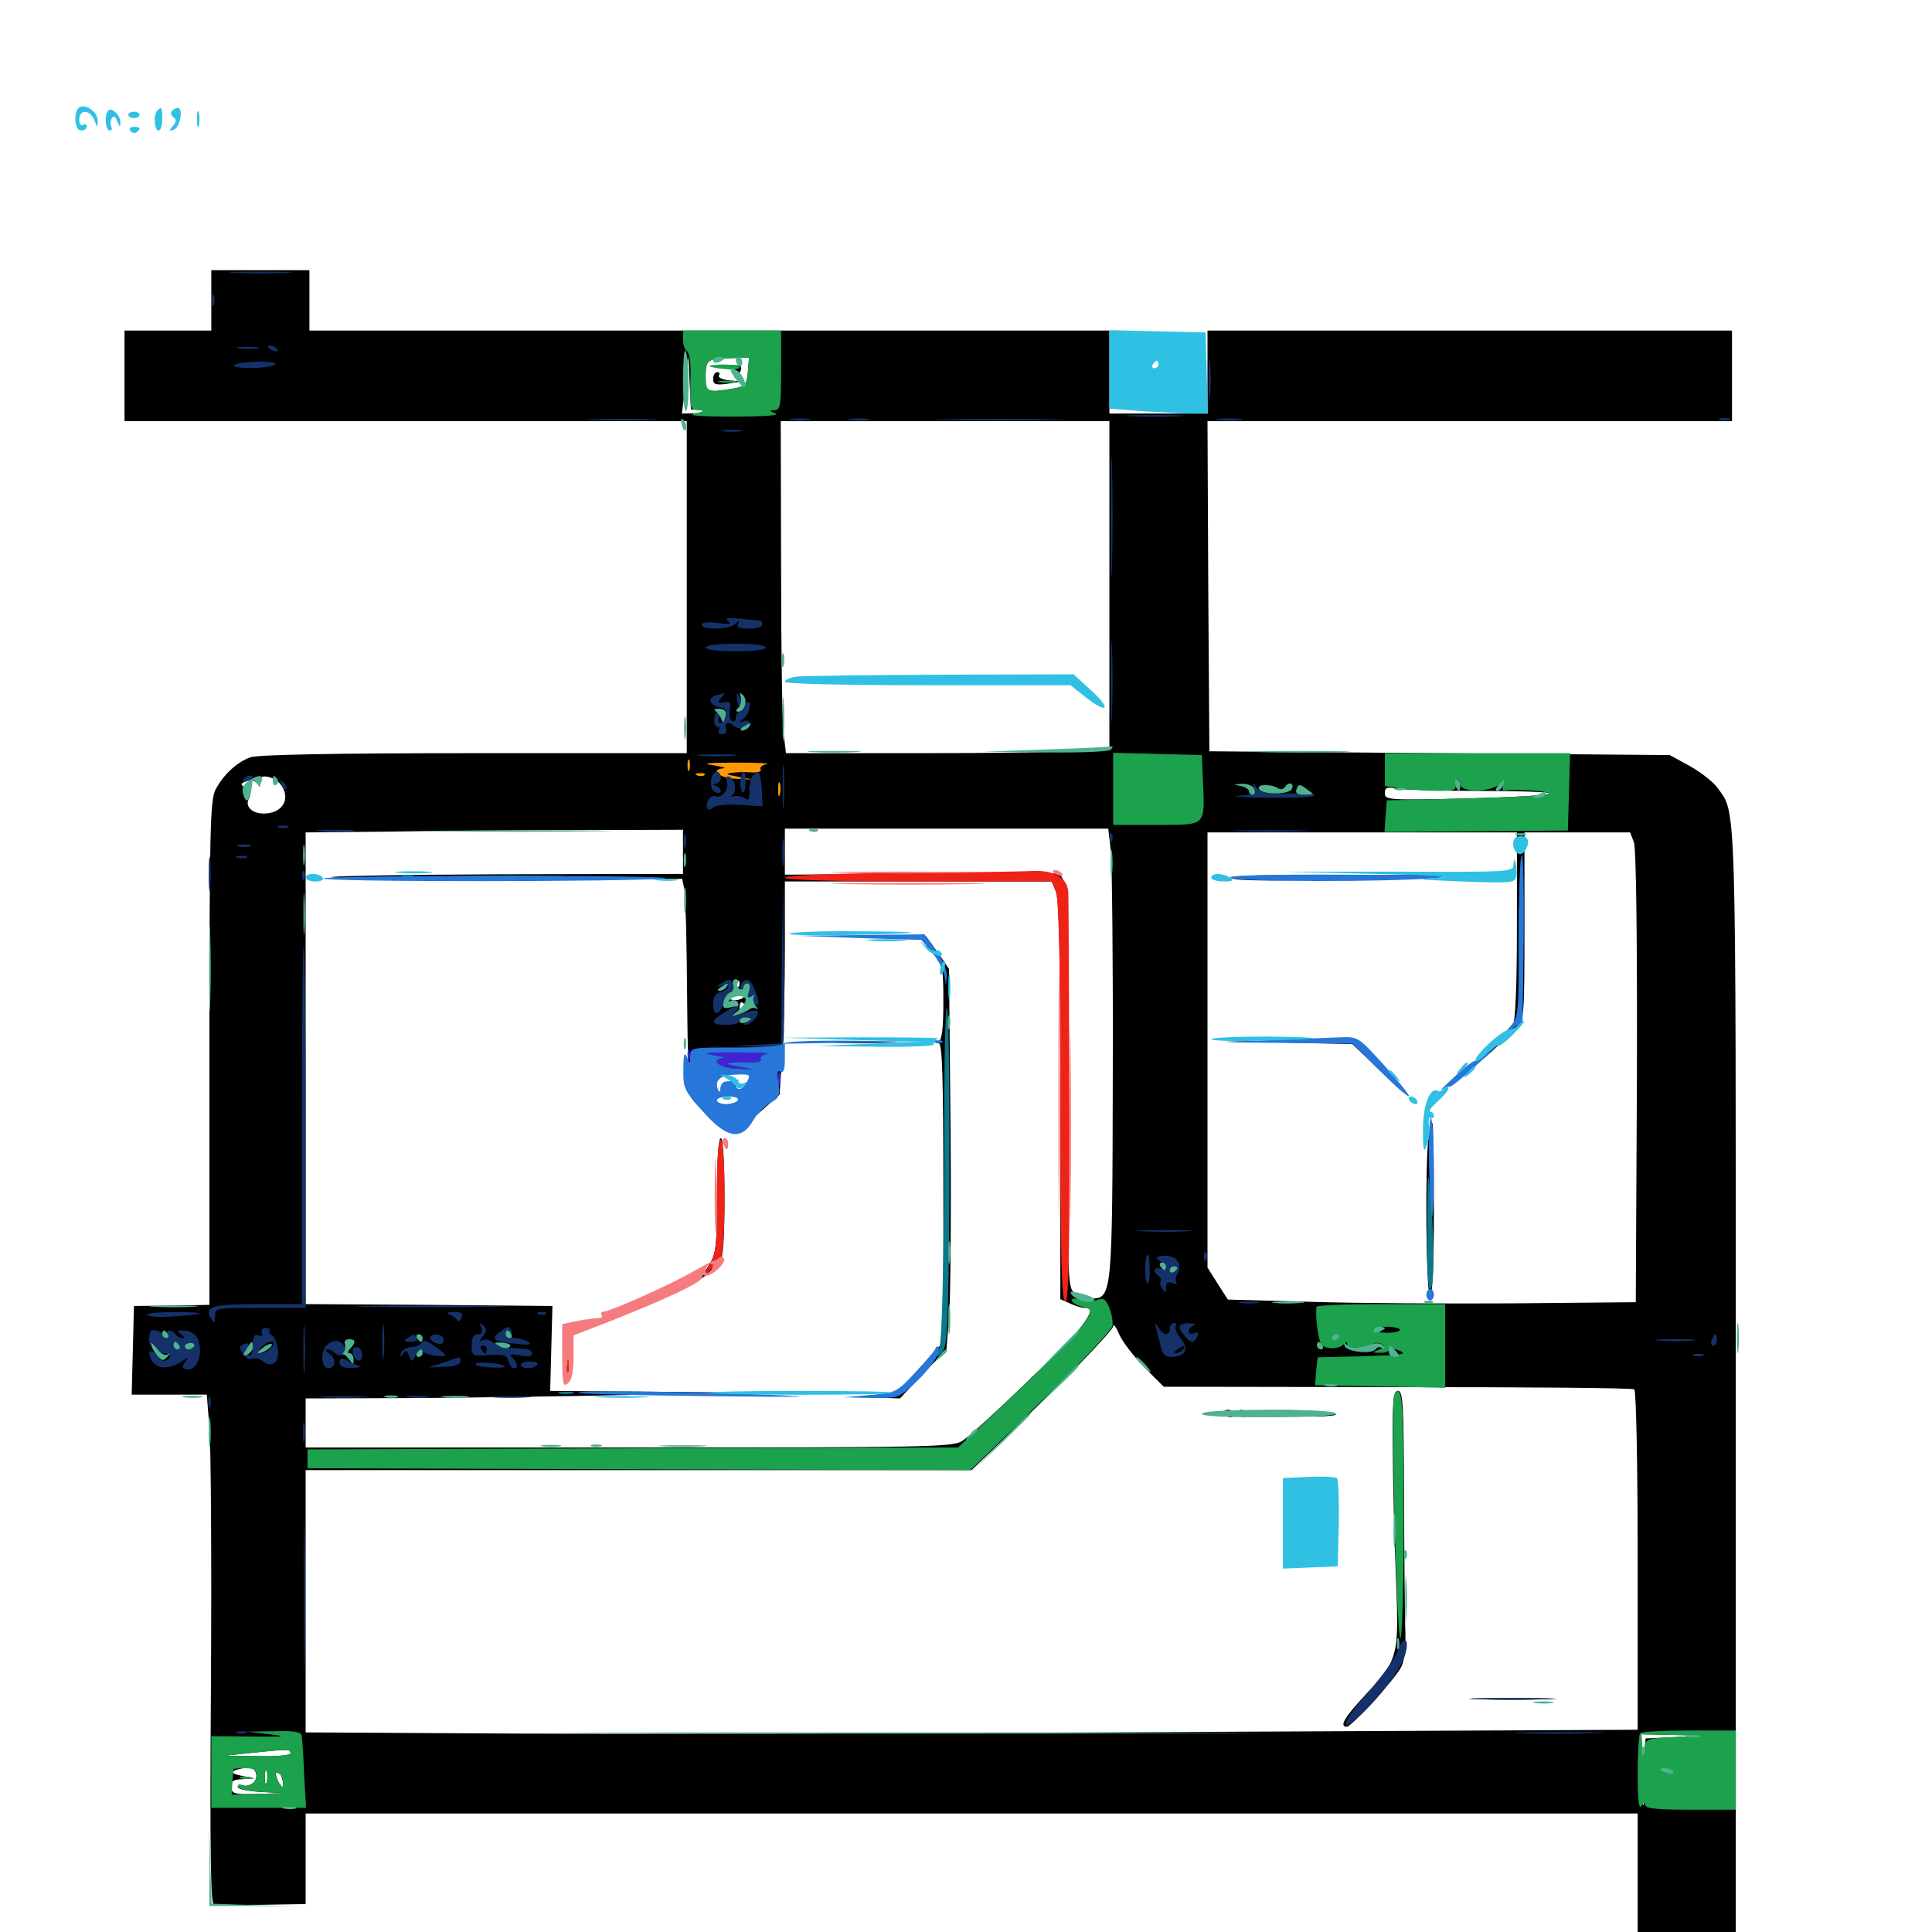 <svg xmlns="http://www.w3.org/2000/svg" viewBox="0 -1000 1000 1000">
	<path fill="#000000" d="M109.375 -844.531V-828.906H86.914H64.453V-805.469V-782.031H209.961H355.469V-696.094V-610.156H245.312C171.875 -610.156 133.203 -609.375 129.492 -608.008C122.656 -605.469 115.82 -599.219 111.719 -591.602C108.789 -586.328 108.398 -573.047 108.398 -455.078V-324.609L88.867 -324.219L69.336 -324.023L68.75 -301.172L68.164 -278.125H87.5H107.031L108.398 -261.133C109.18 -251.758 109.57 -192.188 109.18 -128.711C108.594 -37.305 108.984 -13.477 110.938 -13.672C112.109 -13.867 123.438 -14.062 135.742 -14.062L158.203 -14.453V-37.891V-61.328H502.93H847.656V-17.383V26.758L873.047 26.367L898.438 26.172V-272.266C898.438 -592.969 898.828 -578.32 888.867 -592.383C886.719 -595.312 880.469 -600.195 874.609 -603.516L864.258 -609.18L745.117 -610.156L625.977 -611.133L625.391 -696.68L625 -782.031H760.742H896.484V-805.469V-828.906H760.742H625V-807.422V-785.938H599.609H574.219V-807.422V-828.906H367.188H160.156V-844.531V-860.156H134.766H109.375ZM370.703 -787.305L383.789 -786.719L368.359 -786.328L352.93 -785.938L354.297 -796.289C354.883 -801.758 355.664 -809.57 355.859 -813.281C356.055 -816.992 356.641 -812.891 356.836 -804.102L357.617 -788.086ZM387.109 -807.422C386.328 -800.586 385.742 -800 379.297 -798.828C365.82 -796.68 365.234 -796.875 365.234 -805.273C365.234 -813.867 366.211 -814.453 378.906 -814.648L387.695 -814.844ZM402.93 -786.523C404.102 -787.109 402.734 -787.5 399.414 -787.5C396.289 -787.5 395.117 -787.109 397.07 -786.523C398.828 -786.133 401.562 -786.133 402.93 -786.523ZM574.219 -697.266V-612.695L561.133 -611.523C553.711 -610.742 516.016 -610.156 477.344 -610.156H406.836L405.664 -619.531C404.883 -624.609 404.297 -663.281 404.297 -705.469L404.102 -782.031H489.258H574.219ZM145.703 -593.359C150.586 -586.133 145.898 -578.906 136.523 -578.906C130.273 -578.906 126.562 -582.812 128.906 -586.719C130.078 -588.477 129.492 -590.234 127.344 -591.797C124.219 -594.141 124.219 -594.336 127.734 -595.703C129.883 -596.484 132.031 -596.094 133.203 -594.336C134.766 -592.188 134.961 -592.383 133.984 -594.922C132.422 -600 142.383 -598.633 145.703 -593.359ZM647.852 -591.797C649.023 -595.117 635.352 -595.117 633.984 -591.602C633.203 -589.258 634.375 -588.672 640.039 -589.062C643.945 -589.453 647.461 -590.625 647.852 -591.797ZM654.297 -592.188C654.297 -593.359 653.32 -594.531 652.148 -594.531C650.977 -594.531 650.391 -593.359 650.781 -592.188C651.758 -589.453 662.109 -588.477 662.109 -591.211C662.109 -591.992 662.891 -592.383 663.867 -591.602C664.844 -591.016 666.406 -591.406 666.992 -592.578C668.75 -595.312 657.812 -594.336 655.859 -591.602C654.883 -590.43 654.297 -590.625 654.297 -592.188ZM670.117 -590.039C671.484 -591.406 672.07 -592.969 671.484 -593.555C670.898 -594.141 669.727 -593.164 669.141 -591.211C667.969 -588.477 668.164 -588.281 670.117 -590.039ZM679.102 -590.234C679.688 -591.602 679.492 -593.359 678.906 -593.945C678.32 -594.727 677.734 -593.555 677.93 -591.406C677.93 -589.258 678.516 -588.672 679.102 -590.234ZM766.211 -590.625C786.719 -590.625 802.734 -590.039 801.953 -589.258C801.172 -588.281 781.641 -587.305 758.594 -586.719C718.75 -585.742 716.797 -585.938 716.797 -589.453C716.797 -592.383 717.773 -592.773 722.852 -591.797C726.172 -591.211 745.703 -590.625 766.211 -590.625ZM612.891 -575.586C618.945 -575.977 613.477 -576.172 600.586 -576.172C587.695 -576.172 582.617 -575.977 589.453 -575.586C596.094 -575.195 606.641 -575.195 612.891 -575.586ZM353.516 -558.984V-547.656L258.398 -547.461C205.859 -547.266 166.992 -546.484 171.875 -545.898C176.758 -545.117 219.531 -544.727 266.992 -544.922L353.125 -545.117L354.297 -539.258C354.883 -536.133 355.469 -510.938 355.664 -483.398C355.859 -455.859 356.445 -435.547 357.227 -438.281C358.203 -441.797 358.984 -442.383 360.156 -440.625C361.328 -438.672 362.109 -438.672 364.062 -441.211C367.578 -446.094 386.523 -447.266 395.312 -443.164C399.219 -441.211 402.344 -438.867 402.344 -437.695C402.344 -436.523 398.633 -431.641 394.141 -426.758L385.742 -417.969L394.727 -425.586L403.516 -433.398L404.883 -453.711C405.664 -464.844 406.25 -489.648 406.25 -508.984V-543.75H475.195H544.336L546.484 -538.867C548.242 -535.156 548.828 -504.688 548.828 -430.664V-327.539L553.711 -325.391C556.445 -324.023 559.961 -323.047 561.523 -323.047C565.625 -323.047 565.234 -320.703 559.18 -312.695C552.734 -304.492 505.664 -259.18 498.242 -254.297C493.555 -250.977 481.641 -250.781 325.781 -250.781H158.203V-263.477V-276.172L214.453 -276.367C245.312 -276.562 294.727 -277.344 324.219 -277.93L377.93 -279.297L331.445 -279.688L284.766 -280.078L285.352 -302.148L285.938 -324.023L222.07 -324.609L158.203 -325V-447.07V-569.141L199.805 -569.531C222.461 -569.922 266.406 -570.312 297.461 -570.312L353.516 -570.508ZM575 -559.18C575.586 -552.539 576.172 -500.781 575.977 -444.336C575.781 -330.859 575.586 -327.93 565.234 -327.93C562.109 -327.93 558.008 -329.297 556.055 -330.859C552.539 -333.594 552.539 -339.062 552.93 -436.328C553.32 -540.43 552.93 -547.266 546.289 -547.852C544.922 -548.047 512.891 -547.852 475.195 -547.656L406.25 -547.266V-559.18V-571.094H490.039H573.633ZM785.156 -521.094C785.156 -488.867 784.375 -471.875 783.008 -468.945C780.664 -464.648 780.664 -464.648 784.961 -468.359C788.867 -472.07 789.062 -473.438 789.062 -520.703V-569.141H816.406H843.75L845.703 -564.062C846.875 -560.938 847.461 -515.43 847.266 -442.578L846.68 -325.977L784.18 -325.391C749.805 -325.195 702.344 -325.391 678.516 -326.172L635.547 -327.344L630.273 -335.547L625 -343.945V-456.445V-569.141H705.078H785.156ZM382.812 -491.016C382.812 -490.039 382.422 -489.062 382.031 -489.062C381.445 -489.062 380.469 -490.039 379.883 -491.016C379.297 -492.188 379.688 -492.969 380.664 -492.969C381.836 -492.969 382.812 -492.188 382.812 -491.016ZM386.133 -486.328C386.133 -482.812 380.273 -481.055 376.758 -483.398C374.609 -484.766 374.609 -485.156 376.562 -485.352C381.836 -485.938 382.617 -486.133 383.984 -487.695C385.938 -489.648 386.133 -489.453 386.133 -486.328ZM385.742 -479.492C386.328 -478.516 385.938 -477.148 384.766 -476.367C383.789 -475.781 382.812 -476.562 382.812 -478.125C382.812 -481.641 383.984 -482.227 385.742 -479.492ZM390.234 -456.445C395.312 -456.836 391.016 -457.031 380.859 -457.031C370.703 -457.031 366.406 -456.836 371.68 -456.445C376.758 -456.055 384.961 -456.055 390.234 -456.445ZM592.188 -292.383L602.344 -282.227L723.242 -282.031C789.648 -282.031 844.922 -281.641 845.898 -280.859C846.875 -280.273 847.656 -242.578 847.656 -192.383V-104.688L607.031 -103.516C474.609 -102.734 319.336 -102.344 262.305 -102.734L158.203 -103.32V-171.289V-239.062H330.664H502.93L539.648 -274.805C559.766 -294.531 576.172 -311.914 576.172 -313.477C576.367 -315.039 577.734 -313.086 579.297 -309.375C580.859 -305.664 586.719 -298.047 592.188 -292.383ZM724.609 -311.719C724.609 -312.5 721.484 -313.281 717.773 -313.281C708.789 -313.281 708.789 -310.352 717.773 -310.156C721.484 -310.156 724.609 -310.742 724.609 -311.719ZM693.359 -308.594C693.359 -308.984 692.578 -309.375 691.406 -309.375C690.43 -309.375 689.453 -308.398 689.453 -307.227C689.453 -306.25 690.43 -305.859 691.406 -306.445C692.578 -307.031 693.359 -308.008 693.359 -308.594ZM697.07 -302.344C688.086 -302.148 685.156 -302.734 683.594 -305.273C682.031 -307.812 681.836 -307.422 681.641 -303.125V-297.656H705.273C718.164 -297.656 728.32 -298.438 727.734 -299.414C726.172 -301.758 718.75 -303.516 718.75 -301.367C718.75 -300.391 716.016 -299.609 712.695 -299.609C709.57 -299.609 707.227 -300.391 707.812 -301.172C708.398 -302.148 703.516 -302.734 697.07 -302.344ZM142.578 -304.688C142.578 -305.078 141.211 -305.469 139.648 -305.469C138.086 -305.469 136.719 -304.688 136.719 -303.516C136.719 -302.539 138.086 -302.148 139.648 -302.734C141.211 -303.516 142.578 -304.297 142.578 -304.688ZM185.156 -304.102C187.695 -304.883 187.891 -305.078 185.352 -305.273C183.789 -305.273 180.273 -303.125 177.539 -300.195C175 -297.266 174.219 -295.898 175.977 -297.266C177.734 -298.438 179.688 -299.023 180.273 -298.242C181.055 -297.656 181.641 -298.438 181.641 -300.195C181.641 -301.758 183.203 -303.711 185.156 -304.102ZM217.383 -304.102C218.555 -304.688 217.188 -305.078 213.867 -305.078C210.742 -305.078 209.57 -304.688 211.523 -304.102C213.281 -303.711 216.016 -303.711 217.383 -304.102ZM715.82 -303.516C715.234 -304.688 713.672 -305.469 712.695 -305.469C711.523 -305.469 711.328 -304.688 711.914 -303.516C712.5 -302.539 714.062 -301.562 715.039 -301.562C716.211 -301.562 716.406 -302.539 715.82 -303.516ZM85.938 -297.656C85.938 -298.828 85.547 -299.609 85.156 -299.609C84.57 -299.609 83.594 -298.828 83.008 -297.656C82.422 -296.68 82.812 -295.703 83.789 -295.703C84.961 -295.703 85.938 -296.68 85.938 -297.656ZM156.25 -100.977C156.25 -101.758 146.289 -102.148 134.375 -101.953C111.719 -101.758 114.453 -100.977 141.211 -100C149.414 -99.609 156.25 -100 156.25 -100.977ZM869.727 -100.977L851.758 -100.195L850.977 -90.039L850.391 -79.883L850 -91.211L849.609 -102.344L868.75 -101.953L887.695 -101.562ZM150.391 -92.578C150.391 -91.406 143.555 -90.82 133.398 -91.016L116.211 -91.211L128.906 -92.578C149.219 -94.727 150.391 -94.727 150.391 -92.578ZM130.469 -76.758C129.102 -75.781 126.758 -75.391 125.586 -75.977C124.219 -76.367 123.047 -75.977 123.047 -75C123.047 -74.023 128.516 -72.852 135.352 -72.461L147.461 -71.875L133.789 -71.484C121.289 -71.094 119.922 -71.484 119.727 -75C119.531 -78.125 120.703 -78.906 125.586 -79.102L131.836 -79.492L125 -80.859C118.164 -82.227 119.336 -83.789 127.93 -85.156C132.617 -85.938 134.57 -79.297 130.469 -76.758ZM881.836 -84.57C882.617 -83.594 877.148 -83.008 868.75 -83.203C854.102 -83.398 854.688 -83.594 877.344 -86.133C879.297 -86.328 881.25 -85.742 881.836 -84.57ZM138.086 -77.539C137.5 -75.586 137.109 -76.758 137.109 -79.883C137.109 -83.203 137.5 -84.57 138.086 -83.398C138.477 -82.031 138.477 -79.297 138.086 -77.539ZM146.484 -76.953C146.484 -74.414 146.289 -74.414 144.531 -76.953C143.555 -78.516 142.578 -81.25 142.578 -82.812C142.578 -85.352 142.773 -85.352 144.531 -82.812C145.508 -81.25 146.484 -78.516 146.484 -76.953ZM850.977 -66.797C850.586 -64.258 850.195 -66.211 850.195 -71.094C850.195 -75.977 850.586 -77.93 850.977 -75.586C851.367 -73.047 851.367 -69.141 850.977 -66.797ZM146.094 -63.867C152.148 -64.258 146.68 -64.453 133.789 -64.453C120.898 -64.453 115.82 -64.258 122.656 -63.867C129.297 -63.477 139.844 -63.477 146.094 -63.867ZM373.047 -809.961C367.188 -810.547 367.578 -810.742 375.391 -810.938C383.008 -811.328 384.375 -810.742 383.398 -808.203C382.812 -806.445 381.836 -806.055 381.055 -807.031C380.469 -808.203 376.758 -809.375 373.047 -809.961ZM369.141 -803.906C369.141 -800.977 370.312 -800.586 376.562 -801.367L383.789 -802.539L377.344 -803.125C373.828 -803.516 371.484 -804.688 372.07 -805.664C372.852 -806.641 372.266 -807.422 371.289 -807.422C370.117 -807.422 369.141 -805.859 369.141 -803.906ZM485.938 -647.852C484.375 -648.438 484.961 -649.023 487.109 -649.023C489.258 -649.219 490.43 -648.633 489.648 -648.047C489.062 -647.461 487.305 -647.266 485.938 -647.852ZM450.586 -515.039L476.367 -514.258L482.422 -507.031C488.086 -500.195 488.281 -499.219 488.281 -481.055C488.281 -467.578 487.5 -461.719 485.938 -461.133C483.984 -460.352 483.984 -459.961 485.938 -459.961C487.695 -459.766 488.281 -442.969 488.281 -382.617V-305.469L477.148 -293.164C471.094 -286.523 465.82 -280.664 465.43 -280.078C464.844 -279.492 459.18 -278.516 452.539 -277.93L440.43 -276.758L453.125 -276.562L465.82 -276.172L477.734 -288.867L489.844 -301.367L491.211 -317.773C491.992 -326.953 492.383 -371.289 491.992 -416.406L491.211 -498.438L485.352 -507.031L479.297 -515.43H452.148L424.805 -515.625ZM429.297 -460.352C420.312 -460.547 427.148 -460.938 444.336 -460.938C461.523 -460.938 468.75 -460.547 460.547 -460.352C452.344 -459.961 438.281 -459.961 429.297 -460.352ZM363.281 -425.586C366.992 -421.875 370.312 -418.75 370.898 -418.75C371.484 -418.75 368.945 -421.875 365.234 -425.586C361.523 -429.297 358.203 -432.422 357.617 -432.422C357.031 -432.422 359.57 -429.297 363.281 -425.586ZM371.094 -381.445C371.094 -354.492 370.703 -351.172 366.797 -344.922L362.695 -338.086L367.773 -341.602C370.703 -343.359 372.461 -345.703 371.875 -346.68C371.289 -347.656 371.875 -348.438 372.852 -348.438C374.219 -348.438 375 -358.984 375 -379.688C375 -399.219 374.219 -410.938 373.047 -410.938C371.875 -410.938 371.094 -399.805 371.094 -381.445ZM293.164 -290.625C293.164 -288.477 293.75 -287.891 294.336 -289.453C294.922 -290.82 294.727 -292.578 294.141 -293.164C293.555 -293.945 292.969 -292.773 293.164 -290.625ZM637.891 -545.312C641.797 -543.945 663.086 -543.945 700.391 -545.117L756.836 -547.07H694.336C650.195 -547.266 633.594 -546.68 637.891 -545.312ZM666.797 -460.352L700 -459.57L713.086 -447.07C730.664 -430.078 732.812 -430.859 715.82 -448.047L702.344 -461.719L667.969 -461.328L633.789 -460.938ZM771.289 -456.445L766.602 -450.977L772.07 -455.664C776.953 -460.156 778.32 -461.719 776.758 -461.719C776.367 -461.719 774.023 -459.375 771.289 -456.445ZM739.453 -411.523C737.5 -399.023 738.086 -328.906 740.234 -328.906C741.406 -328.906 742.188 -345.117 742.188 -373.828C742.188 -398.633 741.797 -418.75 741.406 -418.75C741.016 -418.75 740.234 -415.43 739.453 -411.523ZM720.898 -251.367C720.898 -235.352 721.68 -205.859 722.461 -185.352C724.219 -141.992 724.023 -141.406 706.641 -122.656C696.094 -111.328 692.969 -106.25 697.07 -106.25C699.609 -106.25 722.07 -130.859 725.195 -137.109C727.148 -140.625 727.734 -147.656 727.344 -158.008C727.148 -166.602 726.758 -197.656 726.758 -226.953C726.562 -272.852 726.172 -280.078 723.633 -280.078C721.094 -280.078 720.703 -275.586 720.898 -251.367ZM633.789 -268.359C634.375 -267.383 635.742 -266.406 636.914 -266.406C637.891 -266.406 638.672 -267.383 638.672 -268.359C638.672 -269.531 637.305 -270.312 635.547 -270.312C633.984 -270.312 633.203 -269.531 633.789 -268.359ZM641.602 -268.359C642.188 -267.383 643.164 -266.406 643.75 -266.406C644.141 -266.406 644.531 -267.383 644.531 -268.359C644.531 -269.531 643.555 -270.312 642.383 -270.312C641.406 -270.312 641.016 -269.531 641.602 -268.359ZM647.07 -268.945C648.438 -266.797 691.406 -265.82 691.406 -267.969C691.406 -268.945 681.25 -269.727 668.75 -270.117C656.25 -270.312 646.484 -269.922 647.07 -268.945ZM765.234 -120.508C755.273 -120.703 763.281 -121.094 783.203 -121.094C803.125 -121.094 811.133 -120.703 801.367 -120.508C791.406 -120.117 775 -120.117 765.234 -120.508Z"/>
	<path fill="#ff9906" d="M355.859 -603.906C355.859 -601.172 356.25 -600.195 356.836 -601.562C357.227 -602.734 357.227 -605.078 356.836 -606.445C356.25 -607.617 355.859 -606.641 355.859 -603.906ZM369.141 -603.906C374.023 -603.125 376.367 -602.344 374.414 -602.344C366.992 -601.562 372.656 -597.07 381.055 -596.875L389.648 -596.484L381.836 -598.047C375.781 -599.023 375.195 -599.609 378.906 -600C381.641 -600.391 386.328 -600.391 389.258 -600.195C392.383 -600 394.336 -600.781 393.75 -601.758C392.969 -602.734 394.531 -604.102 396.875 -604.492C399.414 -604.883 392.188 -605.273 380.859 -605.273C365.82 -605.273 362.695 -604.883 369.141 -603.906ZM360.938 -598.633C359.375 -599.219 359.961 -599.805 362.109 -599.805C364.258 -600 365.43 -599.414 364.648 -598.828C364.062 -598.242 362.305 -598.047 360.938 -598.633ZM403.711 -588.867C404.102 -590.625 404.102 -593.359 403.711 -594.727C403.125 -595.898 402.734 -594.531 402.734 -591.211C402.734 -588.086 403.125 -586.914 403.711 -588.867Z"/>
	<path fill="#ef2218" d="M465.43 -548.242C428.125 -547.852 406.25 -546.875 406.25 -545.703C406.25 -544.531 431.25 -543.75 475.391 -543.75H544.531L546.68 -537.695C548.047 -533.398 548.828 -498.438 548.828 -429.492C548.828 -349.609 549.414 -327.148 551.367 -326.367C553.125 -325.781 553.711 -347.266 553.516 -430.273C553.32 -487.891 553.125 -536.523 552.93 -538.477C552.344 -545.703 545.508 -549.609 534.766 -549.219C529.102 -548.828 497.852 -548.438 465.43 -548.242ZM371.094 -381.445C371.094 -354.883 370.703 -351.172 366.992 -344.727C363.281 -338.281 363.281 -338.086 366.797 -341.992C368.945 -344.336 371.289 -345.703 372.07 -344.922C373.047 -344.141 373.047 -344.531 372.266 -345.898C371.68 -347.07 371.875 -348.633 373.047 -349.414C375.586 -350.977 375.781 -408.398 373.047 -409.961C371.875 -410.742 371.094 -400.781 371.094 -381.445ZM293.359 -292.773C293.359 -289.648 293.75 -288.477 294.336 -290.43C294.727 -292.188 294.727 -294.922 294.336 -296.289C293.75 -297.461 293.359 -296.094 293.359 -292.773Z"/>
	<path fill="#1ca14c" d="M353.516 -824.219C353.516 -821.484 354.492 -818.75 355.664 -818.164C356.836 -817.383 357.617 -811.523 357.422 -804.883C357.031 -787.695 357.031 -787.891 361.914 -787.695C364.844 -787.5 363.867 -786.914 359.375 -785.938C355.078 -784.961 362.5 -784.375 378.906 -784.375C395.312 -784.375 403.711 -784.961 401.367 -785.938C398.047 -787.305 398.047 -787.695 400.977 -787.695C403.906 -787.891 404.297 -790.234 404.297 -808.398V-828.906H378.906H353.516ZM387.109 -807.422C386.328 -800.586 385.742 -800 379.297 -798.828C365.82 -796.68 365.234 -796.875 365.234 -805.273C365.234 -813.867 366.016 -814.453 378.906 -814.648L387.695 -814.844ZM367.188 -810.547C367.188 -810.938 370.703 -811.328 375 -811.328C379.297 -811.328 382.812 -810.742 382.812 -809.766C382.812 -808.984 379.297 -808.594 375 -808.984C370.703 -809.375 367.188 -810.156 367.188 -810.547ZM372.656 -802.148C370.117 -802.539 371.68 -802.93 375.977 -802.93C380.273 -803.125 382.227 -802.734 380.469 -802.148C378.516 -801.758 375 -801.758 372.656 -802.148ZM576.172 -591.602V-573.047H598.633C624.609 -573.047 623.633 -572.07 622.656 -595.508L622.07 -609.18L599.219 -609.766L576.172 -610.352ZM595.312 -575.586C598.242 -575.977 595.312 -576.367 588.867 -576.367C582.422 -576.367 580.078 -575.977 583.594 -575.586C587.109 -575.195 592.383 -575.195 595.312 -575.586ZM716.797 -601.562V-593.164L725.781 -591.797C730.859 -591.211 739.258 -590.625 744.531 -590.625C752.539 -590.625 754.102 -591.211 753.125 -593.555C752.539 -595.117 752.93 -596.484 753.906 -596.484C755.078 -596.484 755.859 -595.312 755.859 -593.945C755.859 -589.844 771.289 -589.844 775.781 -593.945C779.297 -597.07 779.297 -597.07 778.125 -593.945C777.539 -591.992 777.539 -590.625 778.516 -590.82C783.789 -591.797 803.125 -590.43 801.953 -589.258C801.172 -588.281 781.836 -587.305 759.18 -586.719L717.773 -585.742L717.188 -577.539L716.602 -569.336L764.062 -569.727L811.523 -570.117L812.109 -590.234L812.695 -610.156H764.648H716.797ZM554.688 -326.953C554.688 -325.977 556.836 -324.609 559.57 -323.828C562.305 -323.242 564.453 -322.07 564.453 -321.68C564.453 -317.383 552.539 -304.102 526.367 -279.492L495.898 -250.781L327.539 -250.391L159.18 -249.805V-244.922V-240.039L330.664 -239.453L502.344 -239.062L538.672 -274.414C558.789 -293.945 575.391 -311.523 575.781 -313.672C576.172 -315.82 575.391 -320.117 574.219 -323.047C572.266 -327.734 571.094 -328.32 567.773 -327.148C565.43 -326.172 561.523 -326.172 559.18 -327.148C556.445 -328.125 554.688 -328.125 554.688 -326.953ZM681.445 -323.633C680.664 -318.164 682.422 -306.055 683.984 -304.102C686.133 -301.367 693.555 -301.562 695.703 -304.492C696.68 -305.664 697.266 -305.664 697.266 -304.102C697.266 -301.758 707.031 -302.148 710.938 -304.492C712.109 -305.078 713.867 -305.078 715.234 -304.297C716.797 -303.32 716.406 -302.344 713.672 -301.367C710.156 -300 710.156 -299.805 714.258 -299.805C716.602 -299.609 718.75 -300.391 719.141 -301.367C719.531 -302.344 721.875 -301.953 724.609 -300.781C728.711 -299.023 725.195 -298.633 705.859 -298.047L682.031 -297.461L681.25 -290.234L680.664 -283.008L714.258 -282.422L748.047 -281.641V-303.32V-325H714.844C696.68 -325 681.641 -324.414 681.445 -323.633ZM724.609 -311.719C724.609 -310.742 721.484 -310.156 717.773 -310.156C708.789 -310.352 708.789 -313.281 717.773 -313.281C721.484 -313.281 724.609 -312.5 724.609 -311.719ZM693.359 -308.594C693.359 -308.984 692.578 -309.375 691.406 -309.375C690.43 -309.375 689.453 -308.398 689.453 -307.227C689.453 -306.25 690.43 -305.859 691.406 -306.445C692.578 -307.031 693.359 -308.008 693.359 -308.594ZM721.68 -278.125C719.727 -275 722.852 -153.125 724.805 -151.953C725.781 -151.367 726.562 -180.078 726.562 -215.43C726.562 -275.195 725.781 -284.766 721.68 -278.125ZM139.648 -102.344C149.219 -101.172 147.461 -100.977 130.273 -101.172L109.375 -101.367V-82.812V-64.258H133.984H158.398L157.422 -81.836C157.031 -91.602 156.445 -100.586 156.055 -101.953C155.664 -103.516 151.562 -104.297 141.797 -103.906L127.93 -103.711ZM150.391 -92.578C150.391 -91.406 143.555 -90.82 133.398 -91.016L116.211 -91.211L128.906 -92.578C149.219 -94.727 150.391 -94.727 150.391 -92.578ZM132.812 -81.055C132.812 -77.148 127.93 -74.219 124.805 -76.172C123.828 -76.758 123.047 -76.367 123.047 -75.195C123.047 -74.219 128.516 -72.852 135.352 -72.461L147.461 -71.875L133.594 -71.484L119.922 -71.094L120.312 -77.539C120.508 -80.859 120.898 -83.984 120.898 -84.375C121.094 -84.57 123.828 -84.766 126.953 -84.766C131.445 -84.766 132.812 -83.789 132.812 -81.055ZM138.086 -77.539C137.5 -75.586 137.109 -76.758 137.109 -79.883C137.109 -83.203 137.5 -84.57 138.086 -83.398C138.477 -82.031 138.477 -79.297 138.086 -77.539ZM146.484 -77.344C146.484 -74.414 146.094 -74.414 144.531 -76.953C141.992 -80.859 141.992 -83.398 144.531 -81.836C145.703 -81.25 146.484 -79.102 146.484 -77.344ZM124.609 -79.492C123.242 -80.078 124.219 -80.469 126.953 -80.469C129.688 -80.469 130.664 -80.078 129.492 -79.492C128.125 -79.102 125.781 -79.102 124.609 -79.492ZM849.023 -102.93C848.242 -102.344 847.656 -92.773 847.656 -82.031C847.656 -68.555 848.242 -63.281 849.609 -65.234C850.781 -67.188 851.562 -67.383 851.562 -65.82C851.562 -63.867 857.617 -63.281 875 -63.281H898.438V-83.789V-104.297H874.414C861.133 -104.297 849.609 -103.711 849.023 -102.93ZM866.797 -100.977C852.148 -100.195 851.758 -100 850.977 -94.922C850.195 -90.039 850.195 -90.234 849.805 -96.094L849.609 -102.344L865.82 -101.953L881.836 -101.562ZM882.812 -84.766C880.859 -85.742 873.828 -85.742 865.234 -84.766C858.594 -83.984 857.617 -83.594 861.328 -82.812C866.016 -81.836 884.961 -83.594 882.812 -84.766Z"/>
	<path fill="#143269" d="M121.68 -858.789C114.258 -859.18 120.312 -859.375 134.766 -859.375C149.219 -859.375 155.273 -859.18 148.047 -858.789C140.625 -858.398 128.906 -858.398 121.68 -858.789ZM109.766 -844.531C109.766 -841.797 110.156 -840.82 110.742 -842.188C111.133 -843.359 111.133 -845.703 110.742 -847.07C110.156 -848.242 109.766 -847.266 109.766 -844.531ZM123.633 -819.727C120.508 -820.117 122.656 -820.508 127.93 -820.508C133.398 -820.508 135.742 -820.117 133.398 -819.727C130.859 -819.336 126.562 -819.336 123.633 -819.727ZM138.672 -820.312C138.672 -821.875 142.383 -821.094 143.555 -819.141C144.141 -817.969 143.359 -817.773 141.797 -818.359C140.039 -818.945 138.672 -819.922 138.672 -820.312ZM625.586 -803.516C625.586 -794.336 625.977 -790.625 626.367 -795.312C626.758 -799.805 626.758 -807.227 626.367 -811.914C625.977 -816.406 625.586 -812.695 625.586 -803.516ZM121.094 -810.742C121.094 -811.719 125.977 -812.5 131.836 -812.695C137.695 -813.086 142.578 -812.5 142.578 -811.523C142.578 -810.742 137.695 -809.766 131.836 -809.57C125.977 -809.375 121.094 -809.961 121.094 -810.742ZM585.547 -784.57C578.711 -784.961 584.18 -785.156 597.656 -785.156C611.133 -785.156 616.602 -784.961 609.961 -784.57C603.125 -784.18 592.188 -784.18 585.547 -784.57ZM307.227 -782.617C298.828 -782.812 305.664 -783.203 322.266 -783.203C338.867 -783.203 345.703 -782.812 337.5 -782.617C329.102 -782.227 315.43 -782.227 307.227 -782.617ZM409.766 -782.617C407.227 -783.008 409.18 -783.398 414.062 -783.398C418.945 -783.398 420.898 -783.008 418.555 -782.617C416.016 -782.227 412.109 -782.227 409.766 -782.617ZM440.039 -782.617C436.914 -783.008 439.062 -783.398 444.336 -783.398C449.805 -783.398 452.148 -783.008 449.805 -782.617C447.266 -782.227 442.969 -782.227 440.039 -782.617ZM489.648 -782.617C474.414 -782.812 486.914 -783.203 517.578 -783.203C548.242 -783.203 560.742 -782.812 545.508 -782.617C530.078 -782.227 505.078 -782.227 489.648 -782.617ZM630.469 -782.617C626.953 -783.008 629.297 -783.398 635.742 -783.398C642.188 -783.398 645.117 -783.008 642.188 -782.617C639.258 -782.227 633.984 -782.227 630.469 -782.617ZM890.234 -782.617C888.867 -783.203 889.844 -783.594 892.578 -783.594C895.312 -783.594 896.289 -783.203 895.117 -782.617C893.75 -782.227 891.406 -782.227 890.234 -782.617ZM575 -732.227C575 -704.297 575.391 -693.164 575.586 -707.422C575.977 -721.68 575.977 -744.531 575.586 -758.203C575.391 -771.875 575 -760.156 575 -732.227ZM374.609 -776.758C372.07 -777.148 374.023 -777.539 378.906 -777.539C383.789 -777.539 385.742 -777.148 383.398 -776.758C380.859 -776.367 376.953 -776.367 374.609 -776.758ZM376.953 -678.516C379.102 -676.953 377.93 -676.758 371.68 -677.539C366.406 -678.32 363.281 -677.93 363.281 -676.562C363.281 -673.828 377.539 -674.023 380.664 -677.148C382.812 -679.102 383.203 -679.102 382.031 -677.148C381.055 -675.391 382.617 -674.609 387.5 -674.609C391.406 -674.609 394.531 -675.586 394.531 -676.562C394.531 -677.734 394.336 -678.516 394.141 -678.711C393.75 -678.711 389.258 -679.102 383.789 -679.688C376.367 -680.469 374.805 -680.078 376.953 -678.516ZM575 -647.266C575 -628.516 575.391 -620.703 575.586 -630.273C575.977 -639.648 575.977 -654.883 575.586 -664.453C575.391 -673.828 575 -666.016 575 -647.266ZM365.234 -664.844C365.234 -663.672 371.68 -662.891 380.859 -662.891C390.039 -662.891 396.484 -663.672 396.484 -664.844C396.484 -666.016 390.039 -666.797 380.859 -666.797C371.68 -666.797 365.234 -666.016 365.234 -664.844ZM370.508 -640.039C366.016 -638.867 367.383 -634.766 372.461 -633.984C375.391 -633.594 376.172 -632.422 375.586 -629.492C375 -627.539 373.828 -625.781 372.852 -625.781C371.875 -625.781 371.68 -627.148 372.266 -628.711C373.047 -630.273 372.656 -631.641 371.68 -631.641C370.703 -631.641 369.922 -629.883 369.727 -627.734C369.531 -625.586 370.312 -623.828 371.289 -623.828C372.461 -623.828 372.656 -623.047 372.07 -621.875C371.484 -620.898 372.266 -619.922 373.828 -619.922C375.781 -619.922 376.367 -621.094 375.781 -622.852C374.609 -625.781 377.148 -626.953 379.688 -624.414C382.031 -622.07 388.086 -622.461 388.086 -625.195C388.086 -626.758 386.719 -627.539 384.961 -626.758C382.031 -625.781 382.031 -625.977 384.961 -628.125C388.086 -630.664 389.453 -638.281 386.523 -636.328C385.742 -635.938 384.18 -637.109 383.008 -638.867C381.25 -641.992 381.055 -641.992 381.445 -638.086C381.445 -635.742 382.422 -634.375 383.203 -634.766C383.984 -635.352 384.766 -634.766 384.766 -633.789C384.766 -632.617 383.984 -631.641 382.812 -631.641C381.836 -631.641 380.859 -630.273 380.859 -628.516C380.859 -626.953 379.883 -626.172 378.906 -626.758C377.734 -627.344 377.344 -630.078 377.734 -632.617C378.516 -636.328 377.93 -637.109 374.609 -636.523C371.484 -635.742 371.094 -636.133 373.047 -638.477C374.414 -640.039 375.195 -641.211 374.805 -641.211C374.414 -641.016 372.461 -640.625 370.508 -640.039ZM362.891 -608.789C358.203 -609.18 361.914 -609.57 371.094 -609.57C380.273 -609.57 383.984 -609.18 379.492 -608.789C374.805 -608.398 367.383 -608.398 362.891 -608.789ZM405.078 -592.578C405.078 -582.422 405.273 -578.125 405.664 -583.398C406.055 -588.477 406.055 -596.68 405.664 -601.953C405.273 -607.031 405.078 -602.734 405.078 -592.578ZM367.969 -595.703C367.773 -592.969 368.75 -590.43 370.312 -589.844C371.875 -589.258 373.047 -589.648 373.047 -590.43C373.047 -591.406 371.875 -592.773 370.703 -593.164C368.75 -593.945 368.75 -594.336 370.703 -594.336C371.875 -594.531 373.047 -595.898 373.047 -597.461C373.047 -602.344 368.164 -600.781 367.969 -595.703ZM383.203 -595.508C383.008 -592.969 383.594 -590.43 384.375 -589.844C385.156 -589.453 385.938 -591.602 385.938 -594.727C386.328 -601.562 383.789 -602.344 383.203 -595.508ZM389.453 -598.047C388.477 -596.68 387.695 -593.164 387.891 -590.234C388.086 -586.328 387.5 -585.352 385.742 -586.719C384.57 -587.695 381.836 -588.281 379.688 -587.891C377.734 -587.5 377.148 -587.695 378.516 -588.086C381.641 -589.258 380.859 -596.875 377.344 -598.047C375.977 -598.438 375.391 -597.656 376.172 -595.703C377.734 -591.797 373.633 -586.523 370.312 -587.891C368.75 -588.477 367.188 -587.305 366.406 -585.547C364.844 -581.445 366.602 -579.492 369.336 -582.227C370.312 -583.203 376.367 -583.789 383.008 -583.398L394.727 -582.617L394.336 -591.406C393.75 -600.586 392.383 -602.344 389.453 -598.047ZM125.977 -596.484C125.391 -595.312 126.172 -595.117 127.734 -595.703C131.25 -597.07 131.836 -598.438 129.102 -598.438C127.93 -598.438 126.562 -597.656 125.977 -596.484ZM145.703 -593.945C146.289 -591.992 147.461 -591.016 148.047 -591.602C148.633 -592.188 148.047 -593.75 146.68 -595.117C144.727 -596.875 144.531 -596.68 145.703 -593.945ZM649.023 -592.188C650 -589.453 648.633 -588.672 641.016 -588.086C635.938 -587.695 642.578 -587.305 655.664 -587.109C668.75 -586.914 679.883 -587.305 680.273 -588.281C680.859 -589.062 675 -589.453 667.383 -589.258C656.055 -588.867 652.734 -589.453 650.586 -592.188C648.047 -595.312 648.047 -595.312 649.023 -592.188ZM144.141 -571.68C142.773 -572.266 143.75 -572.656 146.484 -572.656C149.219 -572.656 150.195 -572.266 149.023 -571.68C147.656 -571.289 145.312 -571.289 144.141 -571.68ZM165.625 -569.727C160.938 -570.117 164.648 -570.508 173.828 -570.508C183.008 -570.508 186.719 -570.117 182.227 -569.727C177.539 -569.336 170.117 -569.336 165.625 -569.727ZM641.211 -569.727C631.836 -569.922 639.062 -570.312 657.227 -570.312C675.586 -570.312 683.203 -569.922 674.414 -569.727C665.625 -569.336 650.586 -569.336 641.211 -569.727ZM353.906 -564.258C353.906 -561.133 354.297 -559.961 354.883 -561.914C355.273 -563.672 355.273 -566.406 354.883 -567.773C354.297 -568.945 353.906 -567.578 353.906 -564.258ZM404.883 -558.398C404.883 -551.953 405.273 -549.609 405.664 -553.125C406.055 -556.641 406.055 -561.914 405.664 -564.844C405.273 -567.773 404.883 -564.844 404.883 -558.398ZM574.414 -566.016C574.414 -563.867 575 -563.281 575.586 -564.844C576.172 -566.211 575.977 -567.969 575.391 -568.555C574.805 -569.336 574.219 -568.164 574.414 -566.016ZM123.633 -561.914C121.68 -562.5 122.852 -562.891 125.977 -562.891C129.297 -562.891 130.664 -562.5 129.492 -561.914C128.125 -561.523 125.391 -561.523 123.633 -561.914ZM108.008 -547.656C108.008 -539.648 108.398 -536.328 108.789 -540.43C109.18 -544.336 109.18 -550.977 108.789 -555.078C108.398 -558.984 108.008 -555.664 108.008 -547.656ZM122.656 -556.055C121.289 -556.641 122.266 -557.031 125 -557.031C127.734 -557.031 128.711 -556.641 127.539 -556.055C126.172 -555.664 123.828 -555.664 122.656 -556.055ZM156.445 -546.484C156.445 -544.336 157.031 -543.75 157.617 -545.312C158.203 -546.68 158.008 -548.438 157.422 -549.023C156.836 -549.805 156.25 -548.633 156.445 -546.484ZM404.688 -502.344L404.297 -459.961L391.211 -459.18L377.93 -458.594L391.211 -458.203C400.391 -458.008 404.688 -458.594 405.469 -460.352C405.859 -461.719 406.055 -481.25 405.664 -503.711L405.273 -544.727ZM156.25 -417.773V-325H133.008C109.18 -325 105.273 -323.633 109.57 -316.992C110.938 -314.844 111.328 -315.234 111.328 -318.75C111.328 -323.047 111.719 -323.047 134.766 -323.047H158.203V-416.797C158.203 -468.359 157.812 -510.547 157.227 -510.547C156.641 -510.547 156.25 -468.75 156.25 -417.773ZM373.047 -490.82C370.508 -489.062 370.703 -488.867 373.633 -489.844C375.391 -490.43 376.953 -490.234 376.953 -489.258C376.953 -488.281 375.195 -487.109 373.047 -486.523C370.312 -485.938 369.141 -483.789 369.141 -480.469C369.141 -473.633 372.266 -474.023 374.805 -481.25C375.781 -484.57 377.734 -487.109 378.711 -487.109C379.883 -487.109 380.273 -488.477 379.688 -490.039C378.32 -493.555 376.953 -493.555 373.047 -490.82ZM383.789 -490.82C383.008 -489.648 383.008 -488.281 383.594 -487.695C384.18 -486.914 384.766 -487.5 384.766 -488.672C384.766 -490.039 385.742 -491.016 386.914 -491.016C388.281 -491.016 388.477 -489.648 387.695 -487.695C384.375 -479.297 384.375 -478.516 387.5 -482.227C389.453 -484.375 390.43 -485.156 389.844 -483.789C389.062 -482.617 389.453 -481.055 390.625 -480.273C393.164 -478.711 393.164 -481.445 390.625 -487.891C388.672 -493.164 385.938 -494.336 383.789 -490.82ZM374.609 -475.781C367.383 -471.484 367.773 -469.531 375.977 -469.531C379.688 -469.531 382.812 -470.508 382.812 -471.484C382.812 -472.656 384.375 -473.438 386.328 -473.438C389.062 -473.438 389.258 -473.047 386.719 -471.484C385.156 -470.508 384.766 -469.531 385.938 -469.531C388.867 -469.531 393.555 -475.195 391.992 -476.562C391.406 -477.344 388.086 -476.758 384.57 -475.586C379.297 -473.828 378.711 -473.828 380.859 -476.367C383.984 -480.273 381.25 -480.078 374.609 -475.781ZM591.406 -362.695C584.57 -363.086 589.648 -363.281 602.539 -363.281C615.43 -363.281 620.898 -363.086 614.844 -362.695C608.594 -362.305 598.047 -362.305 591.406 -362.695ZM623.242 -349.219C623.242 -347.07 623.828 -346.484 624.414 -348.047C625 -349.414 624.805 -351.172 624.219 -351.758C623.633 -352.539 623.047 -351.367 623.242 -349.219ZM593.555 -350C592.383 -347.461 592.578 -336.523 593.75 -335.742C594.531 -335.156 595.117 -338.281 595.117 -342.578C594.922 -349.219 594.336 -351.953 593.555 -350ZM600.391 -347.266C604.297 -344.531 604.492 -341.797 600.586 -343.359C597.266 -344.531 596.484 -341.602 599.609 -339.648C600.781 -338.867 601.172 -337.695 600.781 -336.914C600.195 -336.133 600.586 -334.375 601.758 -332.812C603.125 -330.469 603.516 -330.469 603.516 -333.594C603.516 -336.133 604.492 -336.719 606.836 -335.938C608.789 -335.156 609.57 -335.156 608.984 -335.938C608.203 -336.719 608.398 -338.867 609.57 -341.016C612.305 -346.094 608.594 -350.391 602.148 -350C598.047 -349.609 597.852 -349.219 600.391 -347.266ZM609.375 -343.75C609.375 -345.898 605.664 -344.141 604.688 -341.406C603.711 -338.672 603.906 -338.477 606.445 -340.625C608.008 -341.992 609.375 -343.359 609.375 -343.75ZM642.188 -325.586C639.648 -325.977 641.602 -326.367 646.484 -326.367C651.367 -326.367 653.32 -325.977 650.977 -325.586C648.438 -325.195 644.531 -325.195 642.188 -325.586ZM191.016 -323.633C173.438 -323.828 187.695 -324.219 222.656 -324.219C257.617 -324.219 271.875 -323.828 254.492 -323.633C236.914 -323.242 208.398 -323.242 191.016 -323.633ZM76.172 -319.531C76.172 -320.312 83.008 -320.898 91.406 -320.898C108.008 -320.703 107.031 -319.727 88.477 -318.555C81.641 -318.164 76.172 -318.555 76.172 -319.531ZM157.031 -301.562C157.031 -290.234 157.227 -285.742 157.617 -291.406C158.008 -296.875 158.008 -306.25 157.617 -311.914C157.227 -317.383 157.031 -312.891 157.031 -301.562ZM232.422 -319.727C233.984 -319.141 235.938 -317.773 236.523 -316.797C237.109 -315.82 238.281 -316.211 238.867 -317.969C239.844 -320.312 238.867 -321.094 234.766 -320.898C231.641 -320.898 230.664 -320.312 232.422 -319.727ZM278.906 -319.727C277.344 -320.312 277.93 -320.898 280.078 -320.898C282.227 -321.094 283.398 -320.508 282.617 -319.922C282.031 -319.336 280.273 -319.141 278.906 -319.727ZM197.852 -305.469C197.852 -297.461 198.242 -294.141 198.633 -298.242C199.023 -302.148 199.023 -308.789 198.633 -312.891C198.242 -316.797 197.852 -313.477 197.852 -305.469ZM249.023 -312.891C250 -310.352 249.414 -309.375 247.266 -309.375C245.117 -309.375 244.141 -307.617 244.141 -303.711C244.141 -298.047 244.336 -298.047 253.125 -298.633C260.742 -299.023 262.305 -298.633 263.086 -295.508C263.672 -293.555 264.844 -291.797 265.82 -291.797C268.359 -291.797 267.969 -294.531 265.234 -297.266C263.281 -299.219 264.258 -299.414 269.141 -298.438C273.242 -297.656 275.391 -297.852 275.391 -299.414C275.391 -300.586 273.828 -301.758 272.07 -301.758C270.117 -301.953 266.211 -302.148 263.281 -302.344C260.547 -302.539 256.836 -303.906 255.078 -305.273C253.516 -306.641 250.977 -307.031 249.609 -306.25C247.852 -305.078 247.852 -305.664 249.805 -308.203C251.953 -310.742 252.148 -311.914 250.195 -313.867C248.242 -315.625 248.047 -315.43 249.023 -312.891ZM251.953 -301.562C251.953 -300.586 251.562 -299.609 251.172 -299.609C250.586 -299.609 249.609 -300.586 249.023 -301.562C248.438 -302.734 248.828 -303.516 249.805 -303.516C250.977 -303.516 251.953 -302.734 251.953 -301.562ZM598.438 -312.305C599.023 -310.156 600 -306.055 600.781 -303.125C601.562 -299.219 603.125 -297.656 606.25 -297.656C613.477 -297.656 615.625 -301.562 611.328 -307.031C609.18 -309.57 608.008 -312.5 608.594 -313.477C609.18 -314.453 608.594 -315.234 607.617 -315.234C606.445 -315.234 605.469 -313.867 605.469 -312.305C605.469 -308.398 602.148 -308.594 599.609 -312.891C597.656 -315.82 597.656 -315.82 598.438 -312.305ZM612.305 -301.562C611.719 -300.586 609.961 -299.609 608.789 -299.609C607.422 -299.609 607.617 -300.391 609.375 -301.562C613.086 -303.906 613.867 -303.906 612.305 -301.562ZM610.742 -313.867C609.375 -312.5 614.844 -305.469 617.188 -305.469C618.164 -305.469 619.141 -306.836 619.727 -308.203C620.508 -310.156 619.922 -310.742 617.969 -309.961C616.602 -309.375 615.234 -309.766 615.234 -310.938C615.234 -312.109 616.406 -313.477 617.773 -313.867C618.945 -314.453 618.359 -315.039 616.016 -315.039C613.867 -315.234 611.328 -314.648 610.742 -313.867ZM135.547 -310.156C136.133 -308.594 135.547 -308.008 133.594 -308.789C131.641 -309.57 130.859 -308.203 130.859 -303.516C130.859 -300.195 130.078 -297.852 128.906 -298.633C127.93 -299.219 127.539 -300.977 128.32 -302.539C129.102 -304.688 128.516 -305.078 126.367 -304.297C123.828 -303.32 123.633 -302.539 125.586 -299.414C126.953 -297.266 129.102 -296.094 130.664 -296.68C132.031 -297.266 134.57 -296.68 135.938 -295.508C140.82 -291.602 144.922 -294.922 143.75 -301.953C143.164 -305.469 141.797 -308.594 140.625 -308.984C139.648 -309.375 139.062 -310.352 139.453 -311.133C140.039 -311.914 139.062 -312.695 137.5 -312.695C135.938 -312.695 134.961 -311.523 135.547 -310.156ZM140.625 -302.539C139.258 -300.977 136.914 -299.609 135.352 -299.609C133.203 -299.609 133.203 -300.195 135.156 -302.539C138.672 -306.445 143.945 -306.641 140.625 -302.539ZM258.594 -310.547C253.711 -306.836 255.273 -305.664 266.797 -304.492C273.633 -303.711 275.586 -303.906 273.438 -305.469C271.875 -306.445 268.555 -307.422 266.211 -307.422C263.672 -307.422 261.719 -308.398 261.719 -309.57C261.719 -310.547 262.695 -310.938 264.062 -310.156C265.43 -309.375 265.625 -309.57 264.844 -310.938C263.086 -313.867 263.281 -313.867 258.594 -310.547ZM77.93 -310.938C76.758 -307.031 76.758 -303.711 78.125 -304.492C78.906 -305.078 80.078 -304.102 80.859 -302.539C81.445 -300.977 83.203 -299.609 84.961 -299.609C86.523 -299.609 87.891 -298.828 87.891 -297.656C87.891 -296.68 86.523 -295.703 84.961 -295.703C83.398 -295.703 82.031 -296.484 82.031 -297.461C82.031 -298.438 80.664 -299.609 79.297 -300.195C76.953 -301.172 76.758 -300.391 77.93 -297.07C80.078 -291.602 86.719 -290.625 93.359 -294.922C97.656 -297.656 98.047 -297.656 96.094 -295.312C94.141 -292.773 94.141 -291.992 96.094 -291.406C100 -290.039 103.516 -294.727 103.516 -300.977C103.516 -307.617 100.391 -311.328 94.922 -311.328C91.602 -311.328 91.406 -310.938 93.75 -309.375C95.508 -308.203 95.703 -307.422 94.336 -307.422C93.164 -307.422 91.406 -308.398 90.82 -309.375C90.234 -310.547 88.672 -311.328 87.695 -311.328C86.523 -311.328 86.328 -310.547 86.914 -309.375C87.5 -308.398 87.109 -307.422 86.133 -307.422C84.961 -307.422 83.984 -308.398 83.984 -309.375C83.984 -310.938 78.516 -312.305 77.93 -310.938ZM93.75 -303.516C93.75 -304.688 92.969 -305.469 91.797 -305.469C90.82 -305.469 89.844 -304.688 89.844 -303.516C89.844 -302.539 90.82 -301.562 91.797 -301.562C92.969 -301.562 93.75 -302.539 93.75 -303.516ZM100.391 -303.125C100.977 -304.102 100.195 -304.883 98.633 -304.883C97.07 -304.883 95.703 -304.102 95.703 -303.125C95.703 -302.344 96.484 -301.562 97.461 -301.562C98.633 -301.562 99.805 -302.344 100.391 -303.125ZM210.938 -307.422C208.594 -305.859 208.984 -305.469 212.5 -305.469C215.039 -305.469 216.406 -306.25 215.82 -307.422C214.453 -309.766 214.648 -309.766 210.938 -307.422ZM222.656 -307.617C222.656 -305.469 227.734 -303.32 229.297 -304.883C229.883 -305.469 229.883 -306.836 229.297 -307.617C227.93 -309.961 222.656 -309.766 222.656 -307.617ZM885.938 -306.445C885.352 -304.883 885.742 -303.516 886.719 -303.516C887.891 -303.516 888.672 -304.883 888.672 -306.445C888.672 -308.008 888.281 -309.375 887.891 -309.375C887.5 -309.375 886.719 -308.008 885.938 -306.445ZM168.945 -303.516C165.625 -300 166.406 -291.797 169.922 -291.797C173.633 -291.797 174.219 -296.484 170.898 -299.023C168.75 -300.391 168.164 -301.562 169.141 -301.562C170.312 -301.562 171.875 -300.977 172.656 -300.195C175.195 -297.656 179.297 -298.047 178.906 -300.977C178.125 -306.25 172.656 -307.617 168.945 -303.516ZM218.359 -305.273C217.969 -304.102 215.43 -302.93 212.891 -302.734C210.352 -302.734 208.008 -301.172 207.617 -299.609C206.836 -297.266 207.031 -297.266 208.594 -299.219C209.961 -301.367 210.742 -301.172 211.719 -298.242C213.086 -294.922 213.281 -294.922 215.039 -298.242C216.406 -300.586 217.969 -301.172 219.336 -300C221.68 -298.438 230.469 -297.266 230.469 -298.633C230.469 -299.023 227.93 -301.172 224.805 -303.32C221.094 -306.055 218.75 -306.641 218.359 -305.273ZM858.984 -306.055C854.297 -306.445 858.008 -306.836 867.188 -306.836C876.367 -306.836 880.078 -306.445 875.586 -306.055C870.898 -305.664 863.477 -305.664 858.984 -306.055ZM183.008 -302.344C181.445 -300.781 183.594 -295.703 185.742 -295.703C187.891 -295.703 188.086 -300.977 185.742 -302.344C184.961 -302.93 183.594 -302.93 183.008 -302.344ZM876.562 -298.242C875.195 -298.828 876.172 -299.219 878.906 -299.219C881.641 -299.219 882.617 -298.828 881.445 -298.242C880.078 -297.852 877.734 -297.852 876.562 -298.242ZM175.781 -294.727C175.781 -292.773 177.734 -291.797 182.227 -291.992C185.547 -291.992 187.109 -292.578 185.547 -293.164C183.984 -293.75 181.055 -295.117 179.297 -296.094C176.758 -297.266 175.781 -297.07 175.781 -294.727ZM229.492 -294.727L221.68 -292.188L229.883 -292.578C235.156 -292.578 238.281 -293.75 238.281 -295.312C238.281 -296.484 238.086 -297.656 237.891 -297.461C237.5 -297.461 233.789 -296.289 229.492 -294.727ZM246.094 -293.945C246.094 -295.508 259.57 -294.531 261.328 -292.773C261.914 -292.188 258.789 -291.992 254.297 -292.188C249.805 -292.383 246.094 -293.164 246.094 -293.945ZM269.531 -293.555C269.531 -292.578 271.289 -291.797 273.242 -291.797C275.391 -291.797 277.539 -292.578 278.125 -293.555C278.711 -294.531 276.953 -295.312 274.414 -295.312C271.68 -295.312 269.531 -294.531 269.531 -293.555ZM107.812 -274.219C107.812 -271.484 108.203 -270.508 108.789 -271.875C109.18 -273.047 109.18 -275.391 108.789 -276.758C108.203 -277.93 107.812 -276.953 107.812 -274.219ZM167.578 -276.758C161.914 -277.148 166.406 -277.344 177.734 -277.344C189.062 -277.344 193.555 -277.148 188.086 -276.758C182.422 -276.367 173.047 -276.367 167.578 -276.758ZM211.523 -276.758C208.398 -277.148 210.547 -277.539 215.82 -277.539C221.289 -277.539 223.633 -277.148 221.289 -276.758C218.75 -276.367 214.453 -276.367 211.523 -276.758ZM254.492 -276.758C249.219 -277.148 253.516 -277.344 263.672 -277.344C273.828 -277.344 278.125 -277.148 273.047 -276.758C267.773 -276.367 259.57 -276.367 254.492 -276.758ZM156.836 -258.594C156.836 -253.711 157.227 -251.758 157.617 -254.297C158.008 -256.641 158.008 -260.547 157.617 -263.086C157.227 -265.43 156.836 -263.477 156.836 -258.594ZM157.227 -171.68C157.227 -134.18 157.422 -118.945 157.617 -138.086C158.008 -157.227 158.008 -188.086 157.617 -206.445C157.422 -225 157.031 -209.375 157.227 -171.68ZM723.047 -144.727C721.68 -141.211 715.039 -131.836 708.008 -124.023C694.336 -108.984 692.383 -100.781 705.469 -113.477C716.602 -124.219 726.367 -138.086 727.734 -145.117C729.492 -153.125 725.977 -152.93 723.047 -144.727ZM764.062 -120.508C754.688 -120.703 762.891 -121.094 782.227 -121.094C801.562 -121.094 809.18 -120.703 799.219 -120.508C789.258 -120.117 773.438 -120.117 764.062 -120.508ZM122.656 -102.93C121.289 -103.516 122.266 -103.906 125 -103.906C127.734 -103.906 128.711 -103.516 127.539 -102.93C126.172 -102.539 123.828 -102.539 122.656 -102.93ZM787.695 -102.93C777.148 -103.125 785.742 -103.516 806.641 -103.516C827.539 -103.516 836.133 -103.125 825.781 -102.93C815.234 -102.539 798.047 -102.539 787.695 -102.93Z"/>
	<path fill="#f67b7f" d="M437.109 -548.242C420.703 -548.438 433.594 -548.828 465.82 -548.828C498.047 -548.828 511.523 -548.438 495.703 -548.242C479.883 -547.852 453.516 -547.852 437.109 -548.242ZM544.922 -548.828C544.922 -550.391 548.633 -549.609 549.805 -547.656C550.391 -546.484 549.609 -546.289 548.047 -546.875C546.289 -547.461 544.922 -548.438 544.922 -548.828ZM438.086 -542.383C420.117 -542.578 434.375 -542.969 469.727 -542.969C505.273 -542.969 519.922 -542.578 502.539 -542.383C485.156 -541.992 456.25 -541.992 438.086 -542.383ZM547.852 -431.445C547.852 -374.609 548.047 -351.562 548.242 -380.273C548.633 -409.18 548.633 -455.664 548.242 -483.789C548.047 -511.914 547.852 -488.477 547.852 -431.445ZM553.711 -415.82C553.711 -369.727 553.906 -350.977 554.102 -374.414C554.492 -397.852 554.492 -435.742 554.102 -458.398C553.906 -481.25 553.711 -462.109 553.711 -415.82ZM369.922 -380.664C369.922 -363.477 370.312 -356.641 370.508 -365.625C370.898 -374.609 370.898 -388.672 370.508 -396.875C370.312 -405.078 369.922 -397.852 369.922 -380.664ZM374.219 -408.008C375 -406.445 375.781 -405.078 376.172 -405.078C376.562 -405.078 376.953 -406.445 376.953 -408.008C376.953 -409.57 376.172 -410.938 375 -410.938C374.023 -410.938 373.633 -409.57 374.219 -408.008ZM372.266 -349.023C371.484 -348.242 370.117 -347.461 369.531 -347.461C368.75 -347.461 363.867 -344.727 358.594 -341.797C348.438 -335.742 315.82 -321.094 312.305 -321.094C311.328 -321.094 310.742 -320.312 311.328 -319.336C311.914 -318.359 311.328 -317.773 309.961 -317.773C308.789 -317.773 303.906 -317.188 299.414 -316.406L291.016 -314.648V-298.047C291.016 -283.594 291.406 -281.836 293.945 -283.984C295.898 -285.547 296.875 -290.039 296.875 -297.656V-308.789L316.016 -316.211C345.117 -327.734 363.281 -336.328 363.281 -338.672C363.281 -339.844 364.062 -340.43 364.844 -339.844C367.188 -338.477 375.586 -345.703 374.805 -348.242C374.219 -349.609 373.242 -350 372.266 -349.023ZM367.578 -342.188C366.211 -340.82 365.234 -340.625 365.234 -341.797C365.234 -342.969 365.82 -344.531 366.602 -345.117C367.188 -345.898 368.359 -346.094 368.945 -345.508C369.336 -344.922 368.75 -343.359 367.578 -342.188ZM294.336 -290.43C293.75 -288.477 293.359 -289.648 293.359 -292.773C293.359 -296.094 293.75 -297.461 294.336 -296.289C294.727 -294.922 294.727 -292.188 294.336 -290.43Z"/>
	<path fill="#0b7889" d="M208.594 -546.289C207.227 -546.875 208.203 -547.266 210.938 -547.266C213.672 -547.266 214.648 -546.875 213.477 -546.289C212.109 -545.898 209.766 -545.898 208.594 -546.289ZM239.844 -546.289C226.562 -546.484 236.914 -546.875 262.695 -546.875C288.477 -546.875 299.219 -546.484 286.719 -546.289C274.219 -545.898 253.125 -545.898 239.844 -546.289ZM785.938 -512.5C785.938 -495.898 786.328 -489.062 786.523 -497.461C786.914 -505.664 786.914 -519.336 786.523 -527.734C786.328 -535.938 785.938 -529.102 785.938 -512.5ZM488.672 -399.805C488.477 -340.625 487.5 -305.664 486.133 -302.148C484.375 -297.07 484.375 -296.875 487.5 -300C490.43 -302.93 490.82 -311.133 491.406 -382.031C491.602 -425.195 491.211 -467.773 490.43 -476.367C489.453 -486.328 488.672 -458.203 488.672 -399.805ZM738.672 -365.625C738.477 -344.727 739.062 -332.812 740.234 -332.812C742.383 -332.812 742.578 -356.641 740.43 -381.641C739.062 -396.484 738.867 -394.727 738.672 -365.625ZM289.648 -278.711C287.695 -279.297 289.258 -279.688 292.969 -279.688C296.68 -279.688 298.242 -279.297 296.484 -278.711C294.531 -278.32 291.406 -278.32 289.648 -278.711ZM858.008 25.977C851.758 25.586 856.445 25.391 868.164 25.391C880.078 25.391 885.156 25.586 879.492 25.977C873.828 26.367 864.258 26.367 858.008 25.977Z"/>
	<path fill="#4fb38f" d="M353.516 -802.344C353.516 -792.188 354.297 -786.133 355.273 -787.5C357.031 -790.43 356.641 -816.797 354.688 -818.555C354.102 -819.336 353.516 -811.914 353.516 -802.344ZM369.141 -813.281C369.141 -814.453 370.508 -815.234 372.07 -815.234C373.633 -815.234 375 -814.844 375 -814.453C375 -814.062 373.633 -813.281 372.07 -812.5C370.508 -811.914 369.141 -812.305 369.141 -813.281ZM380.859 -813.477C380.859 -812.305 381.641 -811.133 382.422 -810.547C383.398 -809.961 384.18 -810.742 384.18 -812.305C384.18 -813.867 383.398 -815.234 382.422 -815.234C381.641 -815.234 380.859 -814.453 380.859 -813.477ZM380.273 -804.492C382.227 -801.953 384.375 -799.609 385.156 -799.609C387.109 -799.609 384.57 -806.055 382.031 -807.812C377.734 -810.742 376.953 -809.18 380.273 -804.492ZM352.93 -779.883C353.711 -777.344 354.492 -776.367 355.078 -777.93C355.469 -779.297 354.883 -781.445 353.906 -782.422C352.344 -783.984 352.148 -783.203 352.93 -779.883ZM404.688 -658.008C404.688 -654.883 405.078 -653.711 405.664 -655.664C406.055 -657.422 406.055 -660.156 405.664 -661.523C405.078 -662.695 404.688 -661.328 404.688 -658.008ZM405.078 -627.734C405.078 -617.578 405.273 -613.281 405.664 -618.555C406.055 -623.633 406.055 -631.836 405.664 -637.109C405.273 -642.188 405.078 -637.891 405.078 -627.734ZM383.398 -639.258C383.984 -637.5 383.398 -634.961 382.227 -633.789C380.664 -632.227 380.664 -631.641 382.227 -631.641C385.547 -631.641 387.109 -637.891 384.57 -640.234C382.812 -641.797 382.617 -641.602 383.398 -639.258ZM370.312 -632.031C371.484 -631.25 372.852 -629.297 373.438 -627.734C374.023 -625.586 374.609 -625.977 375.391 -628.906C376.172 -631.836 375.391 -632.812 372.266 -633.203C370.117 -633.203 369.141 -632.812 370.312 -632.031ZM354.102 -622.852C354.102 -617.578 354.492 -615.43 354.883 -618.555C355.273 -621.484 355.273 -625.781 354.883 -628.32C354.492 -630.664 354.102 -628.32 354.102 -622.852ZM384.766 -623.828C383.008 -622.656 382.812 -621.875 384.18 -621.875C385.352 -621.875 387.109 -622.852 387.695 -623.828C389.258 -626.172 388.477 -626.172 384.766 -623.828ZM541.992 -612.109L508.789 -610.938L541.406 -610.547C561.523 -610.352 574.414 -610.938 575.195 -612.109C575.781 -613.281 576.172 -613.867 575.781 -613.672C575.391 -613.477 560.352 -612.695 541.992 -612.109ZM420.508 -610.742C414.258 -611.133 419.336 -611.328 431.641 -611.328C443.945 -611.328 449.023 -611.133 442.969 -610.742C436.719 -610.352 426.562 -610.352 420.508 -610.742ZM650 -610.742C637.891 -610.938 647.656 -611.328 671.875 -611.328C696.094 -611.328 705.859 -610.938 693.945 -610.742C681.836 -610.352 661.914 -610.352 650 -610.742ZM128.32 -595.508C125.781 -593.75 125 -591.602 125.977 -588.672C127.734 -582.812 129.883 -585.938 130.664 -595.508C130.859 -596.68 131.641 -596.289 132.617 -594.922C133.984 -592.773 134.375 -592.773 135.352 -595.312C136.914 -599.219 133.203 -599.219 128.32 -595.508ZM141.211 -595.508C141.211 -593.945 141.992 -593.164 142.969 -593.75C143.945 -594.336 144.141 -595.703 143.555 -596.68C141.797 -599.219 141.211 -598.828 141.211 -595.508ZM753.125 -593.555C753.906 -591.992 754.688 -590.625 755.078 -590.625C755.469 -590.625 755.859 -591.992 755.859 -593.555C755.859 -595.117 755.078 -596.484 753.906 -596.484C752.93 -596.484 752.539 -595.117 753.125 -593.555ZM775.391 -593.555C774.023 -591.797 773.828 -590.625 775 -590.625C775.977 -590.625 777.344 -591.992 778.125 -593.555C778.711 -595.117 778.906 -596.484 778.516 -596.484C778.125 -596.484 776.758 -595.117 775.391 -593.555ZM642.188 -593.164C644.531 -592.773 646.484 -591.406 646.484 -590.43C646.484 -589.453 647.266 -588.672 648.438 -588.672C649.414 -588.672 649.805 -590.039 649.219 -591.602C648.438 -593.359 645.898 -594.336 642.773 -594.336C638.281 -593.945 638.086 -593.945 642.188 -593.164ZM651.562 -591.797C652.734 -588.477 667.578 -588.477 668.75 -591.797C669.922 -594.922 666.797 -595.508 665.039 -592.578C664.258 -591.406 662.695 -591.211 661.523 -591.992C657.812 -594.336 650.586 -594.141 651.562 -591.797ZM671.094 -591.602C670.312 -589.453 671.289 -588.672 675.195 -588.672C677.93 -588.672 679.883 -588.867 679.492 -589.258C679.102 -589.453 677.344 -590.82 675.586 -592.188C672.852 -594.141 672.07 -594.141 671.094 -591.602ZM722.266 -591.211C720.898 -591.797 721.875 -592.188 724.609 -592.188C727.344 -592.188 728.32 -591.797 727.148 -591.211C725.781 -590.82 723.438 -590.82 722.266 -591.211ZM795.898 -588.672C792.773 -587.305 792.578 -586.914 795.312 -586.914C797.07 -586.719 799.219 -587.695 799.805 -588.672C801.172 -590.82 801.172 -590.82 795.898 -588.672ZM228.125 -569.727C206.25 -569.922 224.023 -570.117 267.578 -570.117C311.133 -570.117 328.906 -569.922 307.227 -569.727C285.352 -569.336 249.805 -569.336 228.125 -569.727ZM419.531 -569.727C417.969 -570.312 418.555 -570.898 420.703 -570.898C422.852 -571.094 424.023 -570.508 423.242 -569.922C422.656 -569.336 420.898 -569.141 419.531 -569.727ZM784.766 -567.773C783.398 -568.359 784.375 -568.75 787.109 -568.75C789.844 -568.75 790.82 -568.359 789.648 -567.773C788.281 -567.383 785.938 -567.383 784.766 -567.773ZM156.836 -557.422C156.836 -552.539 157.227 -550.586 157.617 -553.125C158.008 -555.469 158.008 -559.375 157.617 -561.914C157.227 -564.258 156.836 -562.305 156.836 -557.422ZM574.805 -552.539C574.805 -546.094 575.195 -543.75 575.586 -547.266C575.977 -550.781 575.977 -556.055 575.586 -558.984C575.195 -561.914 574.805 -558.984 574.805 -552.539ZM353.906 -554.492C353.906 -551.367 354.297 -550.195 354.883 -552.148C355.273 -553.906 355.273 -556.641 354.883 -558.008C354.297 -559.18 353.906 -557.812 353.906 -554.492ZM157.031 -527.148C157.031 -517.578 157.227 -513.281 157.617 -517.773C158.008 -522.266 158.008 -530.273 157.617 -535.352C157.227 -540.43 157.031 -536.914 157.031 -527.148ZM354.102 -533.984C354.102 -528.125 354.492 -525.586 354.883 -528.711C355.273 -531.641 355.273 -536.328 354.883 -539.453C354.492 -542.383 354.102 -539.844 354.102 -533.984ZM108.203 -498.828C108.203 -478.906 108.594 -470.898 108.789 -480.859C109.18 -490.625 109.18 -507.031 108.789 -516.992C108.594 -526.758 108.203 -518.75 108.203 -498.828ZM379.492 -490.234C380.078 -488.672 379.492 -486.914 378.125 -486.523C376.758 -485.938 375 -483.789 374.609 -481.641C373.828 -478.711 374.414 -477.93 376.758 -478.32C378.516 -478.711 380.664 -479.102 381.445 -479.102C382.422 -479.297 382.422 -480.273 381.836 -481.25C381.055 -482.422 379.492 -482.617 378.32 -482.031C376.953 -481.25 376.758 -481.445 377.539 -482.227C379.688 -484.766 384.57 -485.156 385.938 -483.008C386.523 -482.031 384.961 -479.492 382.422 -477.344C378.516 -473.828 378.32 -473.633 381.836 -474.805C383.984 -475.391 386.719 -476.758 387.891 -477.539C389.062 -478.516 390.82 -478.516 391.797 -477.734C392.578 -476.953 392.383 -477.734 391.016 -479.492C389.844 -481.25 389.453 -483.398 390.234 -484.18C391.016 -485.156 390.43 -485.156 388.867 -484.18C386.914 -483.008 386.523 -483.789 387.695 -486.914C388.477 -489.258 388.086 -491.016 386.914 -491.016C385.742 -491.016 384.766 -490.039 384.766 -488.867C384.766 -487.891 383.789 -487.5 382.812 -488.086C381.641 -488.867 381.25 -490.234 381.836 -491.211C382.617 -492.188 382.031 -492.969 380.859 -492.969C379.492 -492.969 378.906 -491.797 379.492 -490.234ZM373.047 -489.062C371.289 -487.891 371.094 -487.109 372.461 -487.109C373.633 -487.109 375.391 -488.086 375.977 -489.062C377.539 -491.406 376.758 -491.406 373.047 -489.062ZM490.625 -470.508C490.625 -467.383 491.016 -466.211 491.602 -468.164C491.992 -469.922 491.992 -472.656 491.602 -474.023C491.016 -475.195 490.625 -473.828 490.625 -470.508ZM382.812 -471.484C382.812 -472.656 384.18 -473.438 385.742 -473.438C387.305 -473.438 388.672 -473.047 388.672 -472.656C388.672 -472.266 387.305 -471.484 385.742 -470.703C384.18 -470.117 382.812 -470.508 382.812 -471.484ZM353.906 -459.766C353.906 -457.031 354.297 -456.055 354.883 -457.422C355.273 -458.594 355.273 -460.938 354.883 -462.305C354.297 -463.477 353.906 -462.5 353.906 -459.766ZM490.82 -351.367C490.82 -346.094 491.211 -343.945 491.602 -347.07C491.992 -350 491.992 -354.297 491.602 -356.836C491.211 -359.18 490.82 -356.836 490.82 -351.367ZM600.586 -344.531C601.172 -343.555 602.148 -342.578 602.734 -342.578C603.125 -342.578 603.516 -343.555 603.516 -344.531C603.516 -345.703 602.539 -346.484 601.367 -346.484C600.391 -346.484 600 -345.703 600.586 -344.531ZM605.469 -342.383C605.469 -343.555 606.445 -344.531 607.422 -344.531C608.594 -344.531 609.375 -344.141 609.375 -343.75C609.375 -343.164 608.594 -342.188 607.422 -341.602C606.445 -341.016 605.469 -341.406 605.469 -342.383ZM554.688 -329.883C557.422 -326.758 563.477 -325 566.211 -326.758C567.383 -327.539 564.844 -329.102 560.547 -330.273C554.297 -331.836 553.125 -331.836 554.688 -329.883ZM490.82 -317.188C490.82 -310.156 491.211 -307.422 491.602 -310.938C491.992 -314.258 491.992 -320.117 491.602 -323.633C491.211 -326.953 490.82 -324.219 490.82 -317.188ZM659.57 -325.586C656.25 -325.977 659.57 -326.367 666.992 -326.367C674.609 -326.367 677.344 -325.977 673.242 -325.586C669.336 -325.195 663.086 -325.195 659.57 -325.586ZM737.891 -325.586C736.328 -326.172 736.914 -326.758 739.062 -326.758C741.211 -326.953 742.383 -326.367 741.602 -325.781C741.016 -325.195 739.258 -325 737.891 -325.586ZM79.688 -323.633C74.023 -324.023 78.516 -324.219 89.844 -324.219C101.172 -324.219 105.664 -324.023 100.195 -323.633C94.531 -323.242 85.156 -323.242 79.688 -323.633ZM899.023 -307.422C899.023 -300.391 899.414 -297.656 899.805 -301.172C900.195 -304.492 900.195 -310.352 899.805 -313.867C899.414 -317.188 899.023 -314.453 899.023 -307.422ZM710.938 -311.328C710.938 -312.5 712.305 -313.281 713.867 -313.281C715.43 -313.281 716.797 -312.891 716.797 -312.5C716.797 -312.109 715.43 -311.328 713.867 -310.547C712.305 -309.961 710.938 -310.352 710.938 -311.328ZM83.984 -309.375C83.984 -308.398 84.961 -307.422 86.133 -307.422C87.109 -307.422 87.5 -308.398 86.914 -309.375C86.328 -310.547 85.352 -311.328 84.766 -311.328C84.375 -311.328 83.984 -310.547 83.984 -309.375ZM261.719 -309.375C261.719 -308.398 262.695 -307.422 263.867 -307.422C264.844 -307.422 265.234 -308.398 264.648 -309.375C264.062 -310.547 263.086 -311.328 262.5 -311.328C262.109 -311.328 261.719 -310.547 261.719 -309.375ZM545.898 -299.219L534.18 -286.914L546.484 -298.633C557.812 -309.375 559.57 -311.328 558.008 -311.328C557.812 -311.328 552.344 -305.859 545.898 -299.219ZM215.82 -307.422C216.406 -306.445 217.383 -305.469 217.969 -305.469C218.359 -305.469 218.75 -306.445 218.75 -307.422C218.75 -308.594 217.773 -309.375 216.602 -309.375C215.625 -309.375 215.234 -308.594 215.82 -307.422ZM689.453 -307.227C689.453 -308.398 690.43 -309.375 691.406 -309.375C692.578 -309.375 693.359 -308.984 693.359 -308.594C693.359 -308.008 692.578 -307.031 691.406 -306.445C690.43 -305.859 689.453 -306.25 689.453 -307.227ZM178.516 -304.492C178.906 -303.125 178.711 -301.367 178.125 -300.391C177.344 -299.414 177.148 -298.828 177.539 -299.023C177.93 -299.414 179.297 -298.047 180.664 -296.484C182.812 -293.555 183.008 -293.555 183.008 -296.484C183.008 -298.242 182.031 -299.609 180.859 -299.609C179.688 -299.609 179.883 -300.586 181.25 -301.953C184.375 -305.078 184.18 -306.836 180.664 -306.836C178.906 -306.836 177.93 -305.664 178.516 -304.492ZM78.125 -304.492C78.125 -303.32 79.492 -300.781 81.055 -298.828C83.594 -295.508 84.375 -295.312 86.523 -297.656C88.086 -299.414 88.086 -299.805 86.523 -298.828C85.352 -298.242 82.812 -299.609 81.25 -301.953C79.492 -304.297 78.125 -305.469 78.125 -304.492ZM89.844 -303.516C89.844 -302.539 90.82 -301.562 91.992 -301.562C92.969 -301.562 93.359 -302.539 92.773 -303.516C92.188 -304.688 91.211 -305.469 90.625 -305.469C90.234 -305.469 89.844 -304.688 89.844 -303.516ZM95.703 -303.125C95.703 -302.344 96.484 -301.562 97.461 -301.562C98.633 -301.562 99.805 -302.344 100.391 -303.125C100.977 -304.102 100.195 -304.883 98.633 -304.883C97.07 -304.883 95.703 -304.102 95.703 -303.125ZM127.539 -301.562C125.391 -298.438 125.586 -298.047 127.93 -298.828C129.492 -299.609 130.859 -301.172 130.859 -302.734C130.859 -306.445 130.273 -306.25 127.539 -301.562ZM135.938 -302.344C133.789 -300.781 132.812 -299.609 133.984 -299.609C136.523 -299.609 141.602 -303.125 140.625 -304.297C140.039 -304.688 137.891 -303.906 135.938 -302.344ZM258.398 -303.32C260.547 -301.953 262.891 -301.953 263.867 -302.93C264.844 -303.906 263.281 -304.688 260.156 -305.078C255.469 -305.273 255.273 -305.078 258.398 -303.32ZM681.641 -303.516C681.641 -302.539 682.617 -301.562 683.789 -301.562C684.766 -301.562 685.156 -302.539 684.57 -303.516C683.984 -304.688 683.008 -305.469 682.422 -305.469C682.031 -305.469 681.641 -304.688 681.641 -303.516ZM695.898 -303.516C695.312 -305.469 695.508 -305.664 696.68 -304.297C698.438 -301.953 703.32 -301.953 710.352 -304.297C712.891 -305.078 715.039 -304.688 716.016 -303.32C716.797 -301.953 716.602 -301.562 715.234 -302.344C714.062 -302.93 712.695 -302.734 712.109 -301.758C710.352 -298.828 696.68 -300.195 695.898 -303.516ZM718.75 -300.586C718.75 -299.023 720.117 -297.656 721.875 -297.656C724.609 -297.656 724.609 -298.242 722.656 -300.586C721.289 -302.148 719.922 -303.516 719.531 -303.516C719.141 -303.516 718.75 -302.148 718.75 -300.586ZM215.82 -299.609C215.234 -298.633 215.625 -297.656 216.602 -297.656C217.773 -297.656 218.75 -298.633 218.75 -299.609C218.75 -300.781 218.359 -301.562 217.969 -301.562C217.383 -301.562 216.406 -300.781 215.82 -299.609ZM486.133 -298.242C483.594 -295.117 483.789 -294.922 486.914 -297.461C488.672 -298.828 490.234 -300.391 490.234 -300.781C490.234 -302.344 488.672 -301.367 486.133 -298.242ZM590.82 -293.75C592.773 -291.602 594.727 -289.844 595.312 -289.844C595.898 -289.844 594.727 -291.602 592.773 -293.75C590.82 -295.898 588.867 -297.656 588.281 -297.656C587.695 -297.656 588.867 -295.898 590.82 -293.75ZM545.898 -281.641L534.18 -269.336L546.484 -281.055C557.812 -291.797 559.57 -293.75 558.008 -293.75C557.812 -293.75 552.344 -288.281 545.898 -281.641ZM686.133 -282.617C684.18 -283.203 685.352 -283.594 688.477 -283.594C691.797 -283.594 693.164 -283.203 691.992 -282.617C690.625 -282.227 687.891 -282.227 686.133 -282.617ZM95.312 -276.758C92.773 -277.148 94.727 -277.539 99.609 -277.539C104.492 -277.539 106.445 -277.148 104.102 -276.758C101.562 -276.367 97.656 -276.367 95.312 -276.758ZM199.805 -276.758C197.852 -277.344 199.023 -277.734 202.148 -277.734C205.469 -277.734 206.836 -277.344 205.664 -276.758C204.297 -276.367 201.562 -276.367 199.805 -276.758ZM230.078 -276.758C226.562 -277.148 228.906 -277.539 235.352 -277.539C241.797 -277.539 244.727 -277.148 241.797 -276.758C238.867 -276.367 233.594 -276.367 230.078 -276.758ZM108.008 -258.594C108.008 -251.562 108.398 -248.828 108.789 -252.344C109.18 -255.664 109.18 -261.523 108.789 -265.039C108.398 -268.359 108.008 -265.625 108.008 -258.594ZM622.07 -268.359C621.289 -266.992 633.203 -266.406 656.055 -266.406C678.32 -266.406 691.406 -267.188 691.406 -268.359C691.406 -269.531 678.711 -270.312 657.422 -270.312C636.719 -270.312 622.852 -269.531 622.07 -268.359ZM518.555 -254.297L504.883 -240.039L519.141 -253.711C526.758 -261.133 533.203 -267.578 533.203 -267.773C533.203 -269.336 531.055 -267.383 518.555 -254.297ZM501.758 -257.227C499.219 -254.102 499.414 -253.906 502.539 -256.445C504.297 -257.812 505.859 -259.375 505.859 -259.766C505.859 -261.328 504.297 -260.352 501.758 -257.227ZM280.859 -251.367C278.32 -251.758 280.273 -252.148 285.156 -252.148C290.039 -252.148 291.992 -251.758 289.648 -251.367C287.109 -250.977 283.203 -250.977 280.859 -251.367ZM306.25 -251.367C304.883 -251.953 305.859 -252.344 308.594 -252.344C311.328 -252.344 312.305 -251.953 311.133 -251.367C309.766 -250.977 307.422 -250.977 306.25 -251.367ZM343.359 -251.367C337.695 -251.758 342.188 -251.953 353.516 -251.953C364.844 -251.953 369.336 -251.758 363.867 -251.367C358.203 -250.977 348.828 -250.977 343.359 -251.367ZM721.289 -207.812C721.289 -199.805 721.68 -196.484 722.07 -200.586C722.461 -204.492 722.461 -211.133 722.07 -215.234C721.68 -219.141 721.289 -215.82 721.289 -207.812ZM726.758 -194.922C726.758 -192.773 727.344 -192.188 727.93 -193.75C728.516 -195.117 728.32 -196.875 727.734 -197.461C727.148 -198.242 726.562 -197.07 726.758 -194.922ZM727.344 -172.656C727.344 -162.5 727.539 -158.203 727.93 -163.477C728.32 -168.555 728.32 -176.758 727.93 -182.031C727.539 -187.109 727.344 -182.812 727.344 -172.656ZM723.047 -149.219C723.047 -146.484 723.438 -145.508 724.023 -146.875C724.414 -148.047 724.414 -150.391 724.023 -151.758C723.438 -152.93 723.047 -151.953 723.047 -149.219ZM794.531 -118.555C791.992 -118.945 793.945 -119.336 798.828 -119.336C803.711 -119.336 805.664 -118.945 803.32 -118.555C800.781 -118.164 796.875 -118.164 794.531 -118.555ZM311.133 -102.93C226.562 -103.125 295.312 -103.32 463.867 -103.32C632.617 -103.32 701.758 -103.125 617.773 -102.93C533.789 -102.539 395.898 -102.539 311.133 -102.93ZM873.633 -100.977C871.68 -101.562 872.852 -101.953 875.977 -101.953C879.297 -101.953 880.664 -101.562 879.492 -100.977C878.125 -100.586 875.391 -100.586 873.633 -100.977ZM849.805 -93.359C849.805 -91.211 850.391 -90.625 850.977 -92.188C851.562 -93.555 851.367 -95.312 850.781 -95.898C850.195 -96.68 849.609 -95.508 849.805 -93.359ZM859.375 -83.984C859.375 -85.547 865.039 -84.766 866.016 -83.008C866.797 -82.031 865.43 -81.641 863.281 -82.227C861.133 -82.812 859.375 -83.594 859.375 -83.984ZM147.07 -63.867C145.117 -64.453 146.289 -64.844 149.414 -64.844C152.734 -64.844 154.102 -64.453 152.93 -63.867C151.562 -63.477 148.828 -63.477 147.07 -63.867ZM108.398 -34.961V-13.477H131.445L154.297 -13.281L131.836 -13.867L109.57 -14.648L108.789 -35.547L108.203 -56.445ZM891.211 25.977C889.258 25.391 890.43 25 893.555 25C896.875 25 898.242 25.391 897.07 25.977C895.703 26.367 892.969 26.367 891.211 25.977Z"/>
	<path fill="#4322d5" d="M355.859 -453.906C355.859 -451.172 356.25 -450.195 356.836 -451.562C357.227 -452.734 357.227 -455.078 356.836 -456.445C356.25 -457.617 355.859 -456.641 355.859 -453.906ZM369.141 -453.906C374.023 -453.125 376.367 -452.344 374.414 -452.344C366.992 -451.562 372.656 -447.07 381.055 -446.875L389.648 -446.484L381.836 -448.047C375.781 -449.023 375.195 -449.609 378.906 -450C381.641 -450.391 386.328 -450.391 389.258 -450.195C392.383 -450 394.336 -450.781 393.75 -451.758C392.969 -452.734 394.531 -454.102 396.875 -454.492C399.414 -454.883 392.188 -455.273 380.859 -455.273C365.82 -455.273 362.695 -454.883 369.141 -453.906ZM360.938 -448.633C359.375 -449.219 359.961 -449.805 362.109 -449.805C364.258 -450 365.43 -449.414 364.648 -448.828C364.062 -448.242 362.305 -448.047 360.938 -448.633ZM402.734 -441.211C402.734 -438.086 403.125 -436.914 403.711 -438.867C404.102 -440.625 404.102 -443.359 403.711 -444.727C403.125 -445.898 402.734 -444.531 402.734 -441.211Z"/>
	<path fill="#2677d9" d="M786.133 -515.625C786.133 -476.758 785.938 -473.633 782.227 -469.336L778.32 -464.844L783.203 -467.969L788.086 -470.898L788.672 -514.258C788.867 -537.891 788.477 -557.422 787.695 -557.422C786.719 -557.422 786.133 -538.672 786.133 -515.625ZM167.383 -545.312C168.359 -543.359 328.516 -543.555 343.75 -545.312C349.609 -546.094 312.109 -546.68 260.352 -546.68C208.789 -546.68 166.797 -546.094 167.383 -545.312ZM636.719 -545.703C640.039 -543.555 716.797 -543.359 743.164 -545.508C755.273 -546.68 741.016 -547.07 697.266 -547.266C655.664 -547.461 634.766 -546.875 636.719 -545.703ZM445.117 -514.453L476.953 -513.477L482.617 -506.836C485.547 -503.125 488.477 -497.852 488.867 -495.117L489.648 -490.039L490.039 -495.117C490.039 -498.047 487.695 -503.711 484.375 -508.203L478.516 -516.406L445.703 -516.016L413.086 -515.625ZM659.18 -461.719L633.789 -460.547L666.992 -460.156L700.195 -459.766L714.258 -445.703C722.07 -437.891 728.711 -432.031 729.297 -432.617C729.688 -433.008 724.023 -440.234 716.602 -448.438C703.125 -463.281 702.93 -463.477 693.75 -463.086C688.672 -462.891 673.242 -462.305 659.18 -461.719ZM405.273 -459.766C404.492 -458.594 394.141 -457.812 380.664 -457.812C357.812 -457.812 357.422 -457.812 357.227 -453.516C357.227 -449.219 357.031 -449.219 355.469 -452.93C354.297 -455.859 353.711 -454.102 353.711 -446.68C353.516 -437.109 354.102 -435.547 362.891 -425.781C375.977 -410.547 383.594 -409.18 390.039 -420.312C391.797 -423.438 395.703 -427.344 398.633 -429.102C403.516 -431.836 403.906 -433.008 402.93 -439.453C402.148 -444.727 402.344 -446.289 403.906 -445.312C405.469 -444.336 406.25 -446.289 406.25 -451.758V-459.766L441.992 -460.352L477.539 -460.742L441.992 -461.328C419.922 -461.523 406.055 -460.938 405.273 -459.766ZM396.875 -454.492C394.531 -454.102 392.969 -452.734 393.75 -451.758C394.336 -450.781 392.383 -450 389.258 -450.195C386.328 -450.391 381.641 -450.391 378.906 -450C375.195 -449.609 375.781 -449.023 381.836 -448.047L389.648 -446.484L381.055 -446.875C372.656 -447.07 366.992 -451.562 374.414 -452.344C376.367 -452.344 374.023 -453.125 369.141 -453.906C362.695 -454.883 365.82 -455.273 380.859 -455.273C392.188 -455.273 399.414 -454.883 396.875 -454.492ZM364.648 -448.828C365.43 -449.414 364.258 -450 362.109 -449.805C359.961 -449.805 359.375 -449.219 360.938 -448.633C362.305 -448.047 364.062 -448.242 364.648 -448.828ZM386.719 -440.234C385.547 -438.086 383.789 -436.328 382.812 -436.328C380.469 -436.328 380.273 -439.453 382.422 -440.82C383.203 -441.211 382.617 -441.211 381.25 -440.82C379.688 -440.625 377.344 -440.234 375.781 -440.234C374.219 -440.234 373.047 -438.672 372.852 -436.914C372.852 -434.766 372.461 -434.375 371.68 -435.938C369.727 -440.82 372.656 -443.555 380.664 -443.75C388.281 -444.141 388.672 -443.75 386.719 -440.234ZM381.836 -430.469C381.25 -429.492 378.516 -428.516 375.781 -428.516C373.242 -428.516 371.094 -429.492 371.094 -430.469C371.094 -431.641 373.828 -432.422 377.148 -432.422C380.469 -432.422 382.617 -431.641 381.836 -430.469ZM483.984 -460.352C482.422 -460.938 483.008 -461.523 485.156 -461.523C487.305 -461.719 488.477 -461.133 487.695 -460.547C487.109 -459.961 485.352 -459.766 483.984 -460.352ZM770.508 -455.859C767.578 -452.734 764.453 -450.391 763.867 -450.977C763.086 -451.367 758.008 -447.656 752.734 -442.578C747.266 -437.5 744.336 -434.57 746.094 -435.938C747.852 -437.109 749.805 -437.891 750.195 -437.5C750.586 -436.914 757.227 -442.188 764.648 -449.023C772.266 -455.859 777.734 -461.523 777.148 -461.719C776.562 -461.719 773.633 -459.18 770.508 -455.859ZM739.648 -396.875C740.039 -382.617 740.625 -370.703 741.211 -370.312C741.797 -369.727 742.188 -380.859 742.188 -394.922C742.188 -408.984 741.406 -420.898 740.625 -421.484C739.844 -421.875 739.453 -410.938 739.648 -396.875ZM738.281 -329.883C738.281 -328.32 739.258 -326.953 740.234 -326.953C741.406 -326.953 742.188 -328.32 742.188 -329.883C742.188 -331.445 741.406 -332.812 740.234 -332.812C739.258 -332.812 738.281 -331.445 738.281 -329.883ZM484.18 -301.953C483.789 -300.781 479.102 -295.312 473.633 -289.453C464.062 -279.297 463.672 -279.102 450.195 -277.93L436.523 -276.758L450.781 -276.562C464.844 -276.172 465.039 -276.172 473.828 -284.375C482.031 -291.992 487.695 -300.781 485.547 -302.93C485.156 -303.32 484.375 -302.93 484.18 -301.953ZM299.219 -279.102C297.852 -280.469 350.195 -279.883 396.484 -278.125C425.977 -276.953 419.336 -276.758 367.383 -277.344C330.273 -277.734 299.609 -278.516 299.219 -279.102Z"/>
	<path fill="#30c0e3" d="M41.602 -944.727C37.891 -943.359 38.281 -932.422 41.992 -932.422C43.555 -932.422 44.922 -933.398 44.922 -934.57C44.922 -935.547 44.141 -935.938 42.969 -935.352C41.992 -934.766 41.016 -935.938 41.016 -938.086C41.016 -943.555 46.484 -943.359 48.828 -937.891C50.391 -933.789 50.586 -933.789 50.586 -937.305C50.781 -941.602 45.312 -945.898 41.602 -944.727ZM56.055 -942.773C53.906 -940.82 54.492 -932.422 56.836 -932.422C57.812 -932.422 58.203 -933.398 57.617 -934.375C57.031 -935.547 57.031 -937.305 57.812 -938.672C58.789 -940.234 59.766 -939.844 60.742 -937.109C61.914 -934.18 62.305 -934.18 62.305 -936.523C62.5 -940.234 57.812 -944.727 56.055 -942.773ZM81.445 -942.773C79.297 -940.82 79.883 -932.422 82.031 -932.422C83.203 -932.422 83.984 -935.156 83.984 -938.281C83.984 -944.336 83.594 -945.117 81.445 -942.773ZM88.867 -942.383C88.281 -941.406 88.672 -939.844 89.844 -939.258C91.406 -938.281 91.211 -936.914 89.453 -934.766C87.305 -932.227 87.305 -932.031 89.844 -932.812C93.164 -933.789 95.117 -944.141 91.992 -944.141C91.016 -944.141 89.648 -943.359 88.867 -942.383ZM101.953 -938.281C101.953 -934.57 102.344 -933.008 102.93 -934.961C103.32 -936.719 103.32 -939.844 102.93 -941.797C102.344 -943.555 101.953 -941.992 101.953 -938.281ZM66.406 -940.625C66.406 -939.648 67.773 -938.867 69.336 -938.867C70.898 -938.867 72.266 -939.648 72.266 -940.625C72.266 -941.406 70.898 -942.188 69.336 -942.188C67.773 -942.188 66.406 -941.406 66.406 -940.625ZM67.383 -932.422C68.164 -931.25 69.531 -930.859 70.508 -931.445C73.242 -933.203 72.656 -934.375 69.141 -934.375C67.578 -934.375 66.797 -933.398 67.383 -932.422ZM574.219 -808.789V-788.477L592.188 -787.109C601.953 -786.523 613.477 -785.938 617.578 -785.938H625.195L624.609 -807.031L624.023 -827.93L599.219 -828.516L574.219 -829.102ZM599.609 -811.328C599.609 -810.352 598.633 -809.375 597.461 -809.375C596.484 -809.375 596.094 -810.352 596.68 -811.328C597.266 -812.5 598.242 -813.281 598.828 -813.281C599.219 -813.281 599.609 -812.5 599.609 -811.328ZM608.789 -810.156C609.57 -810.742 608.398 -811.328 606.25 -811.133C604.102 -811.133 603.516 -810.547 605.078 -809.961C606.445 -809.375 608.203 -809.57 608.789 -810.156ZM412.695 -649.805C409.18 -649.414 406.25 -648.242 406.25 -647.07C406.25 -646.094 435.547 -645.312 480.273 -645.312H554.102L561.523 -639.453C573.047 -630.273 575.781 -632.617 565.039 -642.383L555.664 -650.977L487.305 -650.781C449.805 -650.586 416.016 -650.195 412.695 -649.805ZM783.203 -563.477C783.203 -558.594 787.109 -556.055 789.258 -559.57C792.188 -564.062 791.211 -567.188 787.109 -567.188C784.57 -567.188 783.203 -565.82 783.203 -563.477ZM783.398 -552.539C783.203 -548.633 781.836 -548.633 723.242 -548.828H663.086L711.914 -547.656C739.258 -547.07 753.906 -546.289 745.117 -545.703C731.25 -544.922 732.617 -544.727 756.836 -543.75C781.836 -542.773 784.18 -542.969 784.766 -546.289C785.156 -548.047 784.961 -551.172 784.57 -553.125C783.789 -555.859 783.594 -555.859 783.398 -552.539ZM206.641 -548.242C201.953 -548.633 205.273 -549.023 213.867 -549.023C222.461 -549.023 226.172 -548.633 222.266 -548.242C218.164 -547.852 211.133 -547.852 206.641 -548.242ZM158.203 -545.703C158.203 -544.727 160.547 -543.75 163.281 -543.75C166.016 -543.75 167.773 -544.531 166.992 -545.703C166.406 -546.875 164.062 -547.656 161.914 -547.656C159.961 -547.656 158.203 -546.875 158.203 -545.703ZM626.953 -545.703C626.953 -544.727 629.883 -543.75 633.398 -543.75C638.086 -543.75 638.867 -544.336 636.719 -545.703C632.812 -548.242 626.953 -548.242 626.953 -545.703ZM340.43 -544.336C337.305 -544.727 339.453 -545.117 344.727 -545.117C350.195 -545.117 352.539 -544.727 350.195 -544.336C347.656 -543.945 343.359 -543.945 340.43 -544.336ZM408.789 -516.797C410.156 -517.578 426.172 -518.164 444.336 -517.969C483.594 -517.773 480.273 -516.797 437.109 -516.016C420.312 -515.625 407.617 -516.016 408.789 -516.797ZM450.781 -513.086C446.094 -513.477 449.805 -513.867 458.984 -513.867C468.164 -513.867 471.875 -513.477 467.383 -513.086C462.695 -512.695 455.273 -512.695 450.781 -513.086ZM479.102 -509.375C482.227 -505.469 489.258 -503.516 487.109 -507.031C486.328 -508.008 485.352 -508.398 484.766 -507.812C484.18 -507.227 481.836 -508.203 479.688 -509.961C475.586 -513.477 475.586 -513.477 479.102 -509.375ZM486.914 -499.805C486.328 -498.047 486.328 -496.289 486.719 -495.703C487.305 -495.117 488.281 -496.484 488.867 -498.828C490.039 -503.32 488.672 -504.102 486.914 -499.805ZM490.82 -489.062C490.82 -483.203 491.211 -480.664 491.602 -483.789C491.992 -486.719 491.992 -491.406 491.602 -494.531C491.211 -497.461 490.82 -494.922 490.82 -489.062ZM785.742 -469.336C784.57 -468.164 782.227 -467.188 780.469 -466.797C776.758 -466.211 763.672 -454.102 763.672 -451.172C763.672 -450.195 766.211 -451.562 769.141 -454.492C772.266 -457.422 775.195 -459.375 775.586 -458.789C776.172 -458.398 779.688 -460.938 783.203 -464.648C786.914 -468.359 789.453 -471.484 788.867 -471.484C788.281 -471.484 786.914 -470.508 785.742 -469.336ZM441.406 -461.719L405.273 -462.891L447.266 -463.086C470.312 -463.086 487.695 -462.891 485.742 -462.305C483.984 -461.914 482.812 -460.547 483.398 -459.57C484.18 -458.594 472.266 -458.008 453.711 -458.203L422.852 -458.594L450.195 -459.766L477.539 -460.742ZM626.953 -462.109C626.953 -462.891 639.844 -463.477 655.859 -463.477C689.062 -463.086 687.5 -462.109 651.953 -461.328C638.086 -460.938 626.953 -461.328 626.953 -462.109ZM755.664 -446.68C753.125 -443.555 753.32 -443.359 756.445 -445.898C759.57 -448.438 760.547 -450 758.984 -450C758.594 -450 757.031 -448.438 755.664 -446.68ZM759.57 -444.727C757.031 -441.602 757.227 -441.406 760.352 -443.945C763.477 -446.484 764.453 -448.047 762.891 -448.047C762.5 -448.047 760.938 -446.484 759.57 -444.727ZM718.75 -445.312C718.75 -444.922 720.312 -443.359 722.266 -441.992C725.195 -439.453 725.391 -439.648 722.852 -442.773C720.312 -445.898 718.75 -446.875 718.75 -445.312ZM375.977 -441.797C378.125 -440.625 380.469 -438.672 381.25 -437.5C382.227 -436.133 383.398 -436.328 385.156 -438.086C387.109 -440.234 387.109 -440.43 385.156 -439.453C383.789 -438.672 382.422 -439.258 381.836 -440.625C381.25 -442.188 378.711 -443.359 376.367 -443.555C372.266 -443.945 372.266 -443.945 375.977 -441.797ZM747.07 -436.523C746.484 -435.352 745.117 -434.766 744.141 -435.352C740.234 -437.695 736.328 -427.539 736.523 -414.844C736.523 -404.297 736.914 -402.93 738.477 -407.031C739.648 -409.766 740.234 -414.258 739.648 -417.188C739.258 -420.117 739.648 -422.07 740.625 -421.484C741.406 -420.898 742.188 -421.484 742.188 -422.461C742.188 -423.633 741.211 -424.609 740.234 -424.609C739.062 -424.609 741.016 -427.148 744.531 -430.273C748.047 -433.398 750.391 -436.523 749.609 -437.305C749.023 -437.891 747.852 -437.5 747.07 -436.523ZM374.609 -431.055C373.047 -431.641 373.633 -432.227 375.781 -432.227C377.93 -432.422 379.102 -431.836 378.32 -431.25C377.734 -430.664 375.977 -430.469 374.609 -431.055ZM729.492 -430.469C730.078 -429.492 731.641 -428.516 732.617 -428.516C733.789 -428.516 733.984 -429.492 733.398 -430.469C732.812 -431.641 731.25 -432.422 730.273 -432.422C729.102 -432.422 728.906 -431.641 729.492 -430.469ZM367.578 -279.102C366.992 -279.688 388.281 -280.078 415.039 -280.078C441.797 -280.078 463.086 -279.688 462.5 -279.102C461.133 -277.734 368.75 -277.734 367.578 -279.102ZM310.156 -276.758C303.32 -277.148 308.398 -277.344 321.289 -277.344C334.18 -277.344 339.648 -277.148 333.594 -276.758C327.344 -276.367 316.797 -276.367 310.156 -276.758ZM677.344 -235.547L664.062 -234.961V-211.523V-188.086L678.32 -188.672L692.383 -189.258L692.969 -211.523C693.164 -223.828 692.773 -234.375 691.992 -234.961C691.211 -235.547 684.57 -235.938 677.344 -235.547ZM846.875 32.617C846.289 35.938 845.703 41.211 845.703 44.336V50H872.07H898.438V38.281V26.562H873.242H848.242Z"/>
</svg>